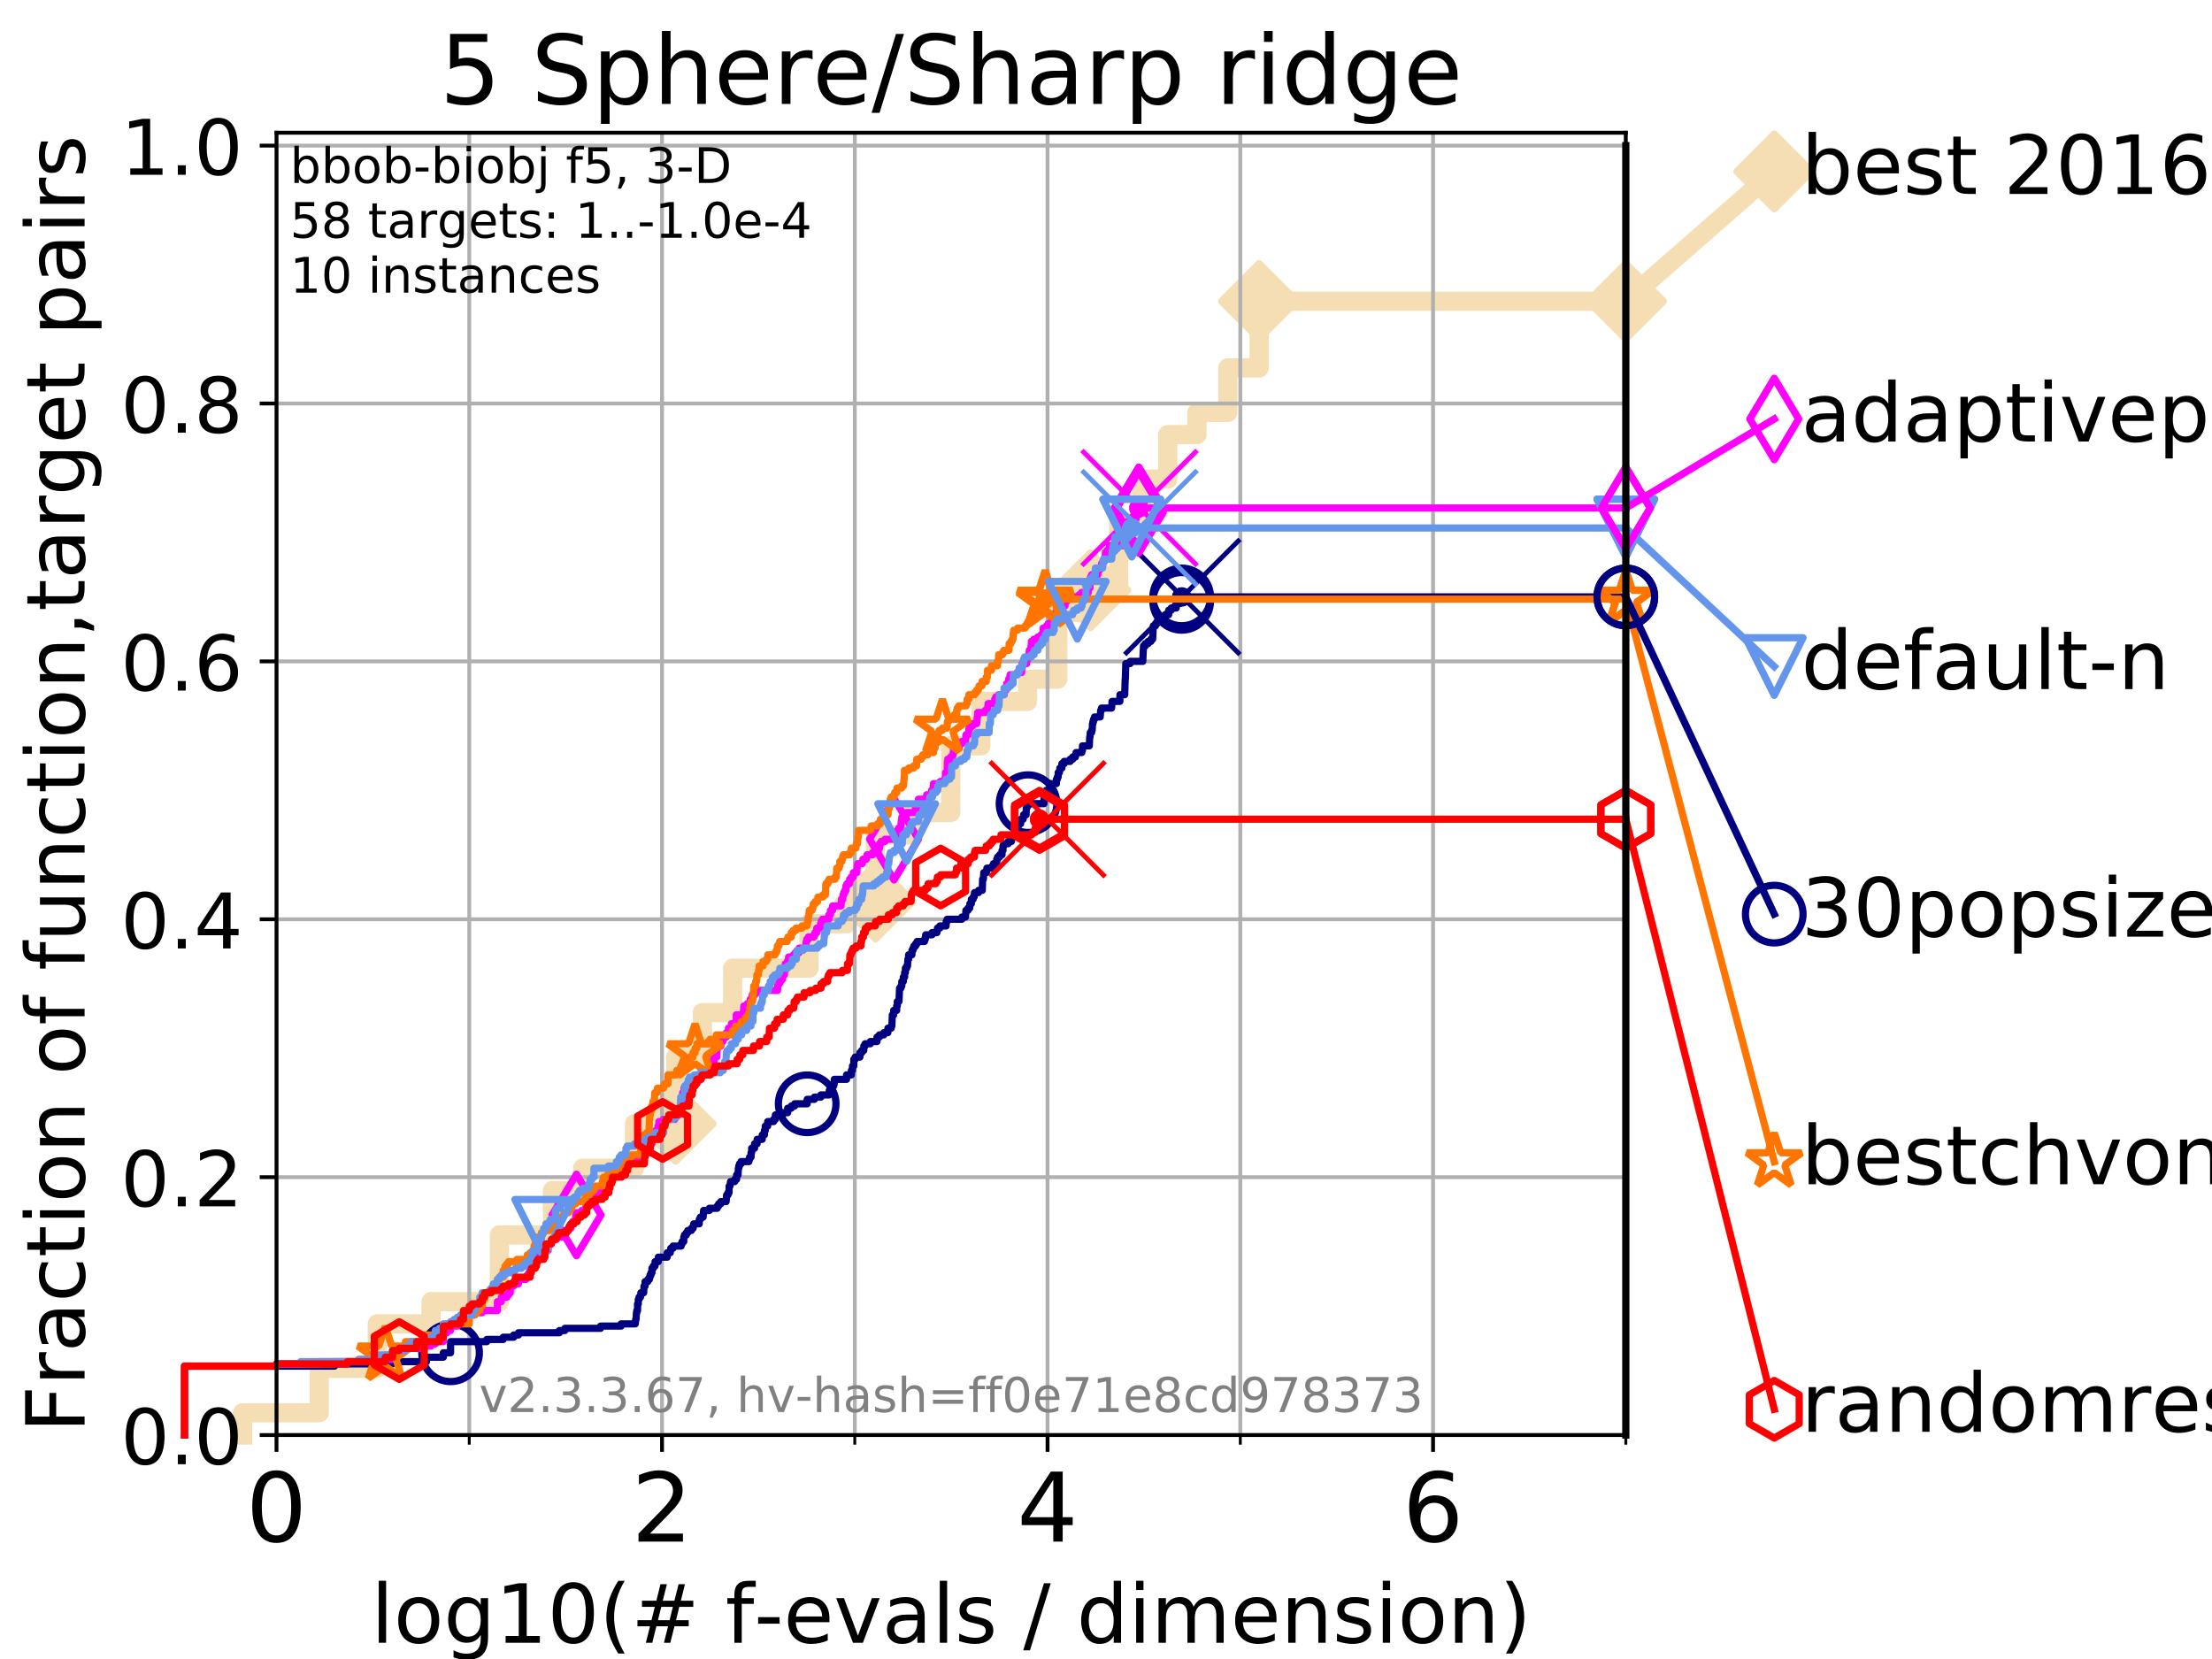 <?xml version="1.0" encoding="utf-8" standalone="no"?>
<!DOCTYPE svg PUBLIC "-//W3C//DTD SVG 1.1//EN"
  "http://www.w3.org/Graphics/SVG/1.1/DTD/svg11.dtd">
<!-- Created with matplotlib (https://matplotlib.org/) -->
<svg height="345.6pt" version="1.1" viewBox="0 0 460.8 345.6" width="460.8pt" xmlns="http://www.w3.org/2000/svg" xmlns:xlink="http://www.w3.org/1999/xlink">
 <defs>
  <style type="text/css">
*{stroke-linecap:butt;stroke-linejoin:round;}
  </style>
 </defs>
 <g id="figure_1">
  <g id="patch_1">
   <path d="M 0 345.6 
L 460.8 345.6 
L 460.8 0 
L 0 0 
z
" style="fill:#ffffff;"/>
  </g>
  <g id="axes_1">
   <g id="patch_2">
    <path d="M 57.6 298.944 
L 338.688 298.944 
L 338.688 27.648 
L 57.6 27.648 
z
" style="fill:#ffffff;"/>
   </g>
   <g id="line2d_1">
    <path d="M 50.529 298.944 
L 50.529 294.313 
L 66.508 294.313 
L 66.508 285.05 
L 78.596 285.05 
L 78.596 275.788 
L 89.79 275.788 
L 89.79 271.157 
L 104.034 271.157 
L 104.034 257.263 
L 115.077 257.263 
L 115.077 248.001 
L 121.34 248.001 
L 121.34 243.37 
L 132.182 243.37 
L 132.182 234.107 
L 140.748 234.107 
L 140.748 220.214 
L 146.324 220.214 
L 146.324 210.951 
L 152.612 210.951 
L 152.612 201.689 
L 168.526 201.689 
L 168.526 192.426 
L 176.434 192.426 
L 176.434 187.795 
L 182.38 187.795 
L 182.38 173.901 
L 190.189 173.901 
L 190.189 169.27 
L 198.047 169.27 
L 198.047 155.377 
L 204.327 155.377 
L 204.327 146.114 
L 214.058 146.114 
L 214.058 141.483 
L 220.348 141.483 
L 220.348 127.589 
L 227.159 127.589 
L 227.159 122.958 
L 233.029 122.958 
L 233.029 109.065 
L 237.79 109.065 
L 237.79 99.802 
L 243.266 99.802 
L 243.266 90.54 
L 249.36 90.54 
L 249.36 85.909 
L 255.769 85.909 
L 255.769 76.646 
L 262.298 76.646 
L 262.298 62.753 
L 338.688 62.753 
" style="fill:none;stroke:#f5deb3;stroke-linecap:square;stroke-width:4;"/>
   </g>
   <g id="line2d_2">
    <defs>
     <path d="M 0 7.778 
L 7.778 0 
L 0 -7.778 
L -7.778 0 
z
" id="m1b08355612" style="stroke:#f5deb3;stroke-linejoin:miter;stroke-width:1.5;"/>
    </defs>
    <g>
     <use style="fill:#f5deb3;stroke:#f5deb3;stroke-linejoin:miter;stroke-width:1.5;" x="140.748" xlink:href="#m1b08355612" y="234.107"/>
     <use style="fill:#f5deb3;stroke:#f5deb3;stroke-linejoin:miter;stroke-width:1.5;" x="182.38" xlink:href="#m1b08355612" y="187.795"/>
     <use style="fill:#f5deb3;stroke:#f5deb3;stroke-linejoin:miter;stroke-width:1.5;" x="227.159" xlink:href="#m1b08355612" y="122.958"/>
     <use style="fill:#f5deb3;stroke:#f5deb3;stroke-linejoin:miter;stroke-width:1.5;" x="262.298" xlink:href="#m1b08355612" y="62.753"/>
     <use style="fill:#f5deb3;stroke:#f5deb3;stroke-linejoin:miter;stroke-width:1.5;" x="262.298" xlink:href="#m1b08355612" y="62.753"/>
     <use style="fill:#f5deb3;stroke:#f5deb3;stroke-linejoin:miter;stroke-width:1.5;" x="338.688" xlink:href="#m1b08355612" y="62.753"/>
    </g>
   </g>
   <g id="line2d_3">
    <path style="fill:none;stroke:#f5deb3;stroke-linecap:square;stroke-width:4;"/>
    <g/>
   </g>
   <g id="line2d_4">
    <path d="M 338.688 62.753 
L 369.608 35.706 
" style="fill:none;stroke:#f5deb3;stroke-linecap:square;stroke-width:4;"/>
    <g>
     <use style="fill:#f5deb3;stroke:#f5deb3;stroke-linejoin:miter;stroke-width:1.5;" x="338.688" xlink:href="#m1b08355612" y="62.753"/>
     <use style="fill:#f5deb3;stroke:#f5deb3;stroke-linejoin:miter;stroke-width:1.5;" x="369.608" xlink:href="#m1b08355612" y="35.706"/>
    </g>
   </g>
   <g id="matplotlib.axis_1">
    <g id="xtick_1">
     <g id="line2d_5">
      <path clip-path="url(#p1e1330665f)" d="M 57.6 298.944 
L 57.6 27.648 
" style="fill:none;stroke:#b0b0b0;stroke-linecap:square;stroke-width:0.8;"/>
     </g>
     <g id="line2d_6">
      <defs>
       <path d="M 0 0 
L 0 3.5 
" id="m35d955ac69" style="stroke:#000000;stroke-width:0.8;"/>
      </defs>
      <g>
       <use style="stroke:#000000;stroke-width:0.8;" x="57.6" xlink:href="#m35d955ac69" y="298.944"/>
      </g>
     </g>
     <g id="text_1">
      <!-- 0 -->
      <defs>
       <path d="M 31.781 66.406 
Q 24.172 66.406 20.328 58.906 
Q 16.5 51.422 16.5 36.375 
Q 16.5 21.391 20.328 13.891 
Q 24.172 6.391 31.781 6.391 
Q 39.453 6.391 43.281 13.891 
Q 47.125 21.391 47.125 36.375 
Q 47.125 51.422 43.281 58.906 
Q 39.453 66.406 31.781 66.406 
z
M 31.781 74.219 
Q 44.047 74.219 50.516 64.516 
Q 56.984 54.828 56.984 36.375 
Q 56.984 17.969 50.516 8.266 
Q 44.047 -1.422 31.781 -1.422 
Q 19.531 -1.422 13.062 8.266 
Q 6.594 17.969 6.594 36.375 
Q 6.594 54.828 13.062 64.516 
Q 19.531 74.219 31.781 74.219 
z
" id="DejaVuSans-48"/>
      </defs>
      <g transform="translate(51.237 321.141)scale(0.2 -0.2)">
       <use xlink:href="#DejaVuSans-48"/>
      </g>
     </g>
    </g>
    <g id="xtick_2">
     <g id="line2d_7">
      <path clip-path="url(#p1e1330665f)" d="M 137.911 298.944 
L 137.911 27.648 
" style="fill:none;stroke:#b0b0b0;stroke-linecap:square;stroke-width:0.8;"/>
     </g>
     <g id="line2d_8">
      <g>
       <use style="stroke:#000000;stroke-width:0.8;" x="137.911" xlink:href="#m35d955ac69" y="298.944"/>
      </g>
     </g>
     <g id="text_2">
      <!-- 2 -->
      <defs>
       <path d="M 19.188 8.297 
L 53.609 8.297 
L 53.609 0 
L 7.328 0 
L 7.328 8.297 
Q 12.938 14.109 22.625 23.891 
Q 32.328 33.688 34.812 36.531 
Q 39.547 41.844 41.422 45.531 
Q 43.312 49.219 43.312 52.781 
Q 43.312 58.594 39.234 62.25 
Q 35.156 65.922 28.609 65.922 
Q 23.969 65.922 18.812 64.312 
Q 13.672 62.703 7.812 59.422 
L 7.812 69.391 
Q 13.766 71.781 18.938 73 
Q 24.125 74.219 28.422 74.219 
Q 39.75 74.219 46.484 68.547 
Q 53.219 62.891 53.219 53.422 
Q 53.219 48.922 51.531 44.891 
Q 49.859 40.875 45.406 35.406 
Q 44.188 33.984 37.641 27.219 
Q 31.109 20.453 19.188 8.297 
z
" id="DejaVuSans-50"/>
      </defs>
      <g transform="translate(131.548 321.141)scale(0.2 -0.2)">
       <use xlink:href="#DejaVuSans-50"/>
      </g>
     </g>
    </g>
    <g id="xtick_3">
     <g id="line2d_9">
      <path clip-path="url(#p1e1330665f)" d="M 218.222 298.944 
L 218.222 27.648 
" style="fill:none;stroke:#b0b0b0;stroke-linecap:square;stroke-width:0.8;"/>
     </g>
     <g id="line2d_10">
      <g>
       <use style="stroke:#000000;stroke-width:0.8;" x="218.222" xlink:href="#m35d955ac69" y="298.944"/>
      </g>
     </g>
     <g id="text_3">
      <!-- 4 -->
      <defs>
       <path d="M 37.797 64.312 
L 12.891 25.391 
L 37.797 25.391 
z
M 35.203 72.906 
L 47.609 72.906 
L 47.609 25.391 
L 58.016 25.391 
L 58.016 17.188 
L 47.609 17.188 
L 47.609 0 
L 37.797 0 
L 37.797 17.188 
L 4.891 17.188 
L 4.891 26.703 
z
" id="DejaVuSans-52"/>
      </defs>
      <g transform="translate(211.859 321.141)scale(0.2 -0.2)">
       <use xlink:href="#DejaVuSans-52"/>
      </g>
     </g>
    </g>
    <g id="xtick_4">
     <g id="line2d_11">
      <path clip-path="url(#p1e1330665f)" d="M 298.533 298.944 
L 298.533 27.648 
" style="fill:none;stroke:#b0b0b0;stroke-linecap:square;stroke-width:0.8;"/>
     </g>
     <g id="line2d_12">
      <g>
       <use style="stroke:#000000;stroke-width:0.8;" x="298.533" xlink:href="#m35d955ac69" y="298.944"/>
      </g>
     </g>
     <g id="text_4">
      <!-- 6 -->
      <defs>
       <path d="M 33.016 40.375 
Q 26.375 40.375 22.484 35.828 
Q 18.609 31.297 18.609 23.391 
Q 18.609 15.531 22.484 10.953 
Q 26.375 6.391 33.016 6.391 
Q 39.656 6.391 43.531 10.953 
Q 47.406 15.531 47.406 23.391 
Q 47.406 31.297 43.531 35.828 
Q 39.656 40.375 33.016 40.375 
z
M 52.594 71.297 
L 52.594 62.312 
Q 48.875 64.062 45.094 64.984 
Q 41.312 65.922 37.594 65.922 
Q 27.828 65.922 22.672 59.328 
Q 17.531 52.734 16.797 39.406 
Q 19.672 43.656 24.016 45.922 
Q 28.375 48.188 33.594 48.188 
Q 44.578 48.188 50.953 41.516 
Q 57.328 34.859 57.328 23.391 
Q 57.328 12.156 50.688 5.359 
Q 44.047 -1.422 33.016 -1.422 
Q 20.359 -1.422 13.672 8.266 
Q 6.984 17.969 6.984 36.375 
Q 6.984 53.656 15.188 63.938 
Q 23.391 74.219 37.203 74.219 
Q 40.922 74.219 44.703 73.484 
Q 48.484 72.75 52.594 71.297 
z
" id="DejaVuSans-54"/>
      </defs>
      <g transform="translate(292.17 321.141)scale(0.2 -0.2)">
       <use xlink:href="#DejaVuSans-54"/>
      </g>
     </g>
    </g>
    <g id="xtick_5">
     <g id="line2d_13">
      <path clip-path="url(#p1e1330665f)" d="M 97.755 298.944 
L 97.755 27.648 
" style="fill:none;stroke:#b0b0b0;stroke-linecap:square;stroke-width:0.8;"/>
     </g>
     <g id="line2d_14">
      <defs>
       <path d="M 0 0 
L 0 2 
" id="m3c1ad5280f" style="stroke:#000000;stroke-width:0.6;"/>
      </defs>
      <g>
       <use style="stroke:#000000;stroke-width:0.6;" x="97.755" xlink:href="#m3c1ad5280f" y="298.944"/>
      </g>
     </g>
    </g>
    <g id="xtick_6">
     <g id="line2d_15">
      <path clip-path="url(#p1e1330665f)" d="M 178.066 298.944 
L 178.066 27.648 
" style="fill:none;stroke:#b0b0b0;stroke-linecap:square;stroke-width:0.8;"/>
     </g>
     <g id="line2d_16">
      <g>
       <use style="stroke:#000000;stroke-width:0.6;" x="178.066" xlink:href="#m3c1ad5280f" y="298.944"/>
      </g>
     </g>
    </g>
    <g id="xtick_7">
     <g id="line2d_17">
      <path clip-path="url(#p1e1330665f)" d="M 258.377 298.944 
L 258.377 27.648 
" style="fill:none;stroke:#b0b0b0;stroke-linecap:square;stroke-width:0.8;"/>
     </g>
     <g id="line2d_18">
      <g>
       <use style="stroke:#000000;stroke-width:0.6;" x="258.377" xlink:href="#m3c1ad5280f" y="298.944"/>
      </g>
     </g>
    </g>
    <g id="xtick_8">
     <g id="line2d_19">
      <path clip-path="url(#p1e1330665f)" d="M 338.688 298.944 
L 338.688 27.648 
" style="fill:none;stroke:#b0b0b0;stroke-linecap:square;stroke-width:0.8;"/>
     </g>
     <g id="line2d_20">
      <g>
       <use style="stroke:#000000;stroke-width:0.6;" x="338.688" xlink:href="#m3c1ad5280f" y="298.944"/>
      </g>
     </g>
    </g>
    <g id="text_5">
     <!-- log10(# f-evals / dimension) -->
     <defs>
      <path d="M 9.422 75.984 
L 18.406 75.984 
L 18.406 0 
L 9.422 0 
z
" id="DejaVuSans-108"/>
      <path d="M 30.609 48.391 
Q 23.391 48.391 19.188 42.75 
Q 14.984 37.109 14.984 27.297 
Q 14.984 17.484 19.156 11.844 
Q 23.344 6.203 30.609 6.203 
Q 37.797 6.203 41.984 11.859 
Q 46.188 17.531 46.188 27.297 
Q 46.188 37.016 41.984 42.703 
Q 37.797 48.391 30.609 48.391 
z
M 30.609 56 
Q 42.328 56 49.016 48.375 
Q 55.719 40.766 55.719 27.297 
Q 55.719 13.875 49.016 6.219 
Q 42.328 -1.422 30.609 -1.422 
Q 18.844 -1.422 12.172 6.219 
Q 5.516 13.875 5.516 27.297 
Q 5.516 40.766 12.172 48.375 
Q 18.844 56 30.609 56 
z
" id="DejaVuSans-111"/>
      <path d="M 45.406 27.984 
Q 45.406 37.75 41.375 43.109 
Q 37.359 48.484 30.078 48.484 
Q 22.859 48.484 18.828 43.109 
Q 14.797 37.75 14.797 27.984 
Q 14.797 18.266 18.828 12.891 
Q 22.859 7.516 30.078 7.516 
Q 37.359 7.516 41.375 12.891 
Q 45.406 18.266 45.406 27.984 
z
M 54.391 6.781 
Q 54.391 -7.172 48.188 -13.984 
Q 42 -20.797 29.203 -20.797 
Q 24.469 -20.797 20.266 -20.094 
Q 16.062 -19.391 12.109 -17.922 
L 12.109 -9.188 
Q 16.062 -11.328 19.922 -12.344 
Q 23.781 -13.375 27.781 -13.375 
Q 36.625 -13.375 41.016 -8.766 
Q 45.406 -4.156 45.406 5.172 
L 45.406 9.625 
Q 42.625 4.781 38.281 2.391 
Q 33.938 0 27.875 0 
Q 17.828 0 11.672 7.656 
Q 5.516 15.328 5.516 27.984 
Q 5.516 40.672 11.672 48.328 
Q 17.828 56 27.875 56 
Q 33.938 56 38.281 53.609 
Q 42.625 51.219 45.406 46.391 
L 45.406 54.688 
L 54.391 54.688 
z
" id="DejaVuSans-103"/>
      <path d="M 12.406 8.297 
L 28.516 8.297 
L 28.516 63.922 
L 10.984 60.406 
L 10.984 69.391 
L 28.422 72.906 
L 38.281 72.906 
L 38.281 8.297 
L 54.391 8.297 
L 54.391 0 
L 12.406 0 
z
" id="DejaVuSans-49"/>
      <path d="M 31 75.875 
Q 24.469 64.656 21.281 53.656 
Q 18.109 42.672 18.109 31.391 
Q 18.109 20.125 21.312 9.062 
Q 24.516 -2 31 -13.188 
L 23.188 -13.188 
Q 15.875 -1.703 12.234 9.375 
Q 8.594 20.453 8.594 31.391 
Q 8.594 42.281 12.203 53.312 
Q 15.828 64.359 23.188 75.875 
z
" id="DejaVuSans-40"/>
      <path d="M 51.125 44 
L 36.922 44 
L 32.812 27.688 
L 47.125 27.688 
z
M 43.797 71.781 
L 38.719 51.516 
L 52.984 51.516 
L 58.109 71.781 
L 65.922 71.781 
L 60.891 51.516 
L 76.125 51.516 
L 76.125 44 
L 58.984 44 
L 54.984 27.688 
L 70.516 27.688 
L 70.516 20.219 
L 53.078 20.219 
L 48 0 
L 40.188 0 
L 45.219 20.219 
L 30.906 20.219 
L 25.875 0 
L 18.016 0 
L 23.094 20.219 
L 7.719 20.219 
L 7.719 27.688 
L 24.906 27.688 
L 29 44 
L 13.281 44 
L 13.281 51.516 
L 30.906 51.516 
L 35.891 71.781 
z
" id="DejaVuSans-35"/>
      <path id="DejaVuSans-32"/>
      <path d="M 37.109 75.984 
L 37.109 68.5 
L 28.516 68.5 
Q 23.688 68.5 21.797 66.547 
Q 19.922 64.594 19.922 59.516 
L 19.922 54.688 
L 34.719 54.688 
L 34.719 47.703 
L 19.922 47.703 
L 19.922 0 
L 10.891 0 
L 10.891 47.703 
L 2.297 47.703 
L 2.297 54.688 
L 10.891 54.688 
L 10.891 58.5 
Q 10.891 67.625 15.141 71.797 
Q 19.391 75.984 28.609 75.984 
z
" id="DejaVuSans-102"/>
      <path d="M 4.891 31.391 
L 31.203 31.391 
L 31.203 23.391 
L 4.891 23.391 
z
" id="DejaVuSans-45"/>
      <path d="M 56.203 29.594 
L 56.203 25.203 
L 14.891 25.203 
Q 15.484 15.922 20.484 11.062 
Q 25.484 6.203 34.422 6.203 
Q 39.594 6.203 44.453 7.469 
Q 49.312 8.734 54.109 11.281 
L 54.109 2.781 
Q 49.266 0.734 44.188 -0.344 
Q 39.109 -1.422 33.891 -1.422 
Q 20.797 -1.422 13.156 6.188 
Q 5.516 13.812 5.516 26.812 
Q 5.516 40.234 12.766 48.109 
Q 20.016 56 32.328 56 
Q 43.359 56 49.781 48.891 
Q 56.203 41.797 56.203 29.594 
z
M 47.219 32.234 
Q 47.125 39.594 43.094 43.984 
Q 39.062 48.391 32.422 48.391 
Q 24.906 48.391 20.391 44.141 
Q 15.875 39.891 15.188 32.172 
z
" id="DejaVuSans-101"/>
      <path d="M 2.984 54.688 
L 12.5 54.688 
L 29.594 8.797 
L 46.688 54.688 
L 56.203 54.688 
L 35.688 0 
L 23.484 0 
z
" id="DejaVuSans-118"/>
      <path d="M 34.281 27.484 
Q 23.391 27.484 19.188 25 
Q 14.984 22.516 14.984 16.5 
Q 14.984 11.719 18.141 8.906 
Q 21.297 6.109 26.703 6.109 
Q 34.188 6.109 38.703 11.406 
Q 43.219 16.703 43.219 25.484 
L 43.219 27.484 
z
M 52.203 31.203 
L 52.203 0 
L 43.219 0 
L 43.219 8.297 
Q 40.141 3.328 35.547 0.953 
Q 30.953 -1.422 24.312 -1.422 
Q 15.922 -1.422 10.953 3.297 
Q 6 8.016 6 15.922 
Q 6 25.141 12.172 29.828 
Q 18.359 34.516 30.609 34.516 
L 43.219 34.516 
L 43.219 35.406 
Q 43.219 41.609 39.141 45 
Q 35.062 48.391 27.688 48.391 
Q 23 48.391 18.547 47.266 
Q 14.109 46.141 10.016 43.891 
L 10.016 52.203 
Q 14.938 54.109 19.578 55.047 
Q 24.219 56 28.609 56 
Q 40.484 56 46.344 49.844 
Q 52.203 43.703 52.203 31.203 
z
" id="DejaVuSans-97"/>
      <path d="M 44.281 53.078 
L 44.281 44.578 
Q 40.484 46.531 36.375 47.5 
Q 32.281 48.484 27.875 48.484 
Q 21.188 48.484 17.844 46.438 
Q 14.5 44.391 14.5 40.281 
Q 14.5 37.156 16.891 35.375 
Q 19.281 33.594 26.516 31.984 
L 29.594 31.297 
Q 39.156 29.25 43.188 25.516 
Q 47.219 21.781 47.219 15.094 
Q 47.219 7.469 41.188 3.016 
Q 35.156 -1.422 24.609 -1.422 
Q 20.219 -1.422 15.453 -0.562 
Q 10.688 0.297 5.422 2 
L 5.422 11.281 
Q 10.406 8.688 15.234 7.391 
Q 20.062 6.109 24.812 6.109 
Q 31.156 6.109 34.562 8.281 
Q 37.984 10.453 37.984 14.406 
Q 37.984 18.062 35.516 20.016 
Q 33.062 21.969 24.703 23.781 
L 21.578 24.516 
Q 13.234 26.266 9.516 29.906 
Q 5.812 33.547 5.812 39.891 
Q 5.812 47.609 11.281 51.797 
Q 16.75 56 26.812 56 
Q 31.781 56 36.172 55.266 
Q 40.578 54.547 44.281 53.078 
z
" id="DejaVuSans-115"/>
      <path d="M 25.391 72.906 
L 33.688 72.906 
L 8.297 -9.281 
L 0 -9.281 
z
" id="DejaVuSans-47"/>
      <path d="M 45.406 46.391 
L 45.406 75.984 
L 54.391 75.984 
L 54.391 0 
L 45.406 0 
L 45.406 8.203 
Q 42.578 3.328 38.25 0.953 
Q 33.938 -1.422 27.875 -1.422 
Q 17.969 -1.422 11.734 6.484 
Q 5.516 14.406 5.516 27.297 
Q 5.516 40.188 11.734 48.094 
Q 17.969 56 27.875 56 
Q 33.938 56 38.25 53.625 
Q 42.578 51.266 45.406 46.391 
z
M 14.797 27.297 
Q 14.797 17.391 18.875 11.75 
Q 22.953 6.109 30.078 6.109 
Q 37.203 6.109 41.297 11.75 
Q 45.406 17.391 45.406 27.297 
Q 45.406 37.203 41.297 42.844 
Q 37.203 48.484 30.078 48.484 
Q 22.953 48.484 18.875 42.844 
Q 14.797 37.203 14.797 27.297 
z
" id="DejaVuSans-100"/>
      <path d="M 9.422 54.688 
L 18.406 54.688 
L 18.406 0 
L 9.422 0 
z
M 9.422 75.984 
L 18.406 75.984 
L 18.406 64.594 
L 9.422 64.594 
z
" id="DejaVuSans-105"/>
      <path d="M 52 44.188 
Q 55.375 50.25 60.062 53.125 
Q 64.75 56 71.094 56 
Q 79.641 56 84.281 50.016 
Q 88.922 44.047 88.922 33.016 
L 88.922 0 
L 79.891 0 
L 79.891 32.719 
Q 79.891 40.578 77.094 44.375 
Q 74.312 48.188 68.609 48.188 
Q 61.625 48.188 57.562 43.547 
Q 53.516 38.922 53.516 30.906 
L 53.516 0 
L 44.484 0 
L 44.484 32.719 
Q 44.484 40.625 41.703 44.406 
Q 38.922 48.188 33.109 48.188 
Q 26.219 48.188 22.156 43.531 
Q 18.109 38.875 18.109 30.906 
L 18.109 0 
L 9.078 0 
L 9.078 54.688 
L 18.109 54.688 
L 18.109 46.188 
Q 21.188 51.219 25.484 53.609 
Q 29.781 56 35.688 56 
Q 41.656 56 45.828 52.969 
Q 50 49.953 52 44.188 
z
" id="DejaVuSans-109"/>
      <path d="M 54.891 33.016 
L 54.891 0 
L 45.906 0 
L 45.906 32.719 
Q 45.906 40.484 42.875 44.328 
Q 39.844 48.188 33.797 48.188 
Q 26.516 48.188 22.312 43.547 
Q 18.109 38.922 18.109 30.906 
L 18.109 0 
L 9.078 0 
L 9.078 54.688 
L 18.109 54.688 
L 18.109 46.188 
Q 21.344 51.125 25.703 53.562 
Q 30.078 56 35.797 56 
Q 45.219 56 50.047 50.172 
Q 54.891 44.344 54.891 33.016 
z
" id="DejaVuSans-110"/>
      <path d="M 8.016 75.875 
L 15.828 75.875 
Q 23.141 64.359 26.781 53.312 
Q 30.422 42.281 30.422 31.391 
Q 30.422 20.453 26.781 9.375 
Q 23.141 -1.703 15.828 -13.188 
L 8.016 -13.188 
Q 14.5 -2 17.703 9.062 
Q 20.906 20.125 20.906 31.391 
Q 20.906 42.672 17.703 53.656 
Q 14.5 64.656 8.016 75.875 
z
" id="DejaVuSans-41"/>
     </defs>
     <g transform="translate(77.303 342.218)scale(0.17 -0.17)">
      <use xlink:href="#DejaVuSans-108"/>
      <use x="27.783" xlink:href="#DejaVuSans-111"/>
      <use x="88.965" xlink:href="#DejaVuSans-103"/>
      <use x="152.441" xlink:href="#DejaVuSans-49"/>
      <use x="216.064" xlink:href="#DejaVuSans-48"/>
      <use x="279.688" xlink:href="#DejaVuSans-40"/>
      <use x="318.701" xlink:href="#DejaVuSans-35"/>
      <use x="402.49" xlink:href="#DejaVuSans-32"/>
      <use x="434.277" xlink:href="#DejaVuSans-102"/>
      <use x="469.404" xlink:href="#DejaVuSans-45"/>
      <use x="505.488" xlink:href="#DejaVuSans-101"/>
      <use x="567.012" xlink:href="#DejaVuSans-118"/>
      <use x="626.191" xlink:href="#DejaVuSans-97"/>
      <use x="687.471" xlink:href="#DejaVuSans-108"/>
      <use x="715.254" xlink:href="#DejaVuSans-115"/>
      <use x="767.354" xlink:href="#DejaVuSans-32"/>
      <use x="799.141" xlink:href="#DejaVuSans-47"/>
      <use x="832.832" xlink:href="#DejaVuSans-32"/>
      <use x="864.619" xlink:href="#DejaVuSans-100"/>
      <use x="928.096" xlink:href="#DejaVuSans-105"/>
      <use x="955.879" xlink:href="#DejaVuSans-109"/>
      <use x="1053.291" xlink:href="#DejaVuSans-101"/>
      <use x="1114.814" xlink:href="#DejaVuSans-110"/>
      <use x="1178.193" xlink:href="#DejaVuSans-115"/>
      <use x="1230.293" xlink:href="#DejaVuSans-105"/>
      <use x="1258.076" xlink:href="#DejaVuSans-111"/>
      <use x="1319.258" xlink:href="#DejaVuSans-110"/>
      <use x="1382.637" xlink:href="#DejaVuSans-41"/>
     </g>
    </g>
   </g>
   <g id="matplotlib.axis_2">
    <g id="ytick_1">
     <g id="line2d_21">
      <path clip-path="url(#p1e1330665f)" d="M 57.6 298.944 
L 338.688 298.944 
" style="fill:none;stroke:#b0b0b0;stroke-linecap:square;stroke-width:0.8;"/>
     </g>
     <g id="line2d_22">
      <defs>
       <path d="M 0 0 
L -3.5 0 
" id="mc8237ac43c" style="stroke:#000000;stroke-width:0.8;"/>
      </defs>
      <g>
       <use style="stroke:#000000;stroke-width:0.8;" x="57.6" xlink:href="#mc8237ac43c" y="298.944"/>
      </g>
     </g>
     <g id="text_6">
      <!-- 0.0 -->
      <defs>
       <path d="M 10.688 12.406 
L 21 12.406 
L 21 0 
L 10.688 0 
z
" id="DejaVuSans-46"/>
      </defs>
      <g transform="translate(25.155 305.023)scale(0.16 -0.16)">
       <use xlink:href="#DejaVuSans-48"/>
       <use x="63.623" xlink:href="#DejaVuSans-46"/>
       <use x="95.41" xlink:href="#DejaVuSans-48"/>
      </g>
     </g>
    </g>
    <g id="ytick_2">
     <g id="line2d_23">
      <path clip-path="url(#p1e1330665f)" d="M 57.6 245.222 
L 338.688 245.222 
" style="fill:none;stroke:#b0b0b0;stroke-linecap:square;stroke-width:0.8;"/>
     </g>
     <g id="line2d_24">
      <g>
       <use style="stroke:#000000;stroke-width:0.8;" x="57.6" xlink:href="#mc8237ac43c" y="245.222"/>
      </g>
     </g>
     <g id="text_7">
      <!-- 0.2 -->
      <g transform="translate(25.155 251.301)scale(0.16 -0.16)">
       <use xlink:href="#DejaVuSans-48"/>
       <use x="63.623" xlink:href="#DejaVuSans-46"/>
       <use x="95.41" xlink:href="#DejaVuSans-50"/>
      </g>
     </g>
    </g>
    <g id="ytick_3">
     <g id="line2d_25">
      <path clip-path="url(#p1e1330665f)" d="M 57.6 191.5 
L 338.688 191.5 
" style="fill:none;stroke:#b0b0b0;stroke-linecap:square;stroke-width:0.8;"/>
     </g>
     <g id="line2d_26">
      <g>
       <use style="stroke:#000000;stroke-width:0.8;" x="57.6" xlink:href="#mc8237ac43c" y="191.5"/>
      </g>
     </g>
     <g id="text_8">
      <!-- 0.4 -->
      <g transform="translate(25.155 197.579)scale(0.16 -0.16)">
       <use xlink:href="#DejaVuSans-48"/>
       <use x="63.623" xlink:href="#DejaVuSans-46"/>
       <use x="95.41" xlink:href="#DejaVuSans-52"/>
      </g>
     </g>
    </g>
    <g id="ytick_4">
     <g id="line2d_27">
      <path clip-path="url(#p1e1330665f)" d="M 57.6 137.778 
L 338.688 137.778 
" style="fill:none;stroke:#b0b0b0;stroke-linecap:square;stroke-width:0.8;"/>
     </g>
     <g id="line2d_28">
      <g>
       <use style="stroke:#000000;stroke-width:0.8;" x="57.6" xlink:href="#mc8237ac43c" y="137.778"/>
      </g>
     </g>
     <g id="text_9">
      <!-- 0.6 -->
      <g transform="translate(25.155 143.857)scale(0.16 -0.16)">
       <use xlink:href="#DejaVuSans-48"/>
       <use x="63.623" xlink:href="#DejaVuSans-46"/>
       <use x="95.41" xlink:href="#DejaVuSans-54"/>
      </g>
     </g>
    </g>
    <g id="ytick_5">
     <g id="line2d_29">
      <path clip-path="url(#p1e1330665f)" d="M 57.6 84.056 
L 338.688 84.056 
" style="fill:none;stroke:#b0b0b0;stroke-linecap:square;stroke-width:0.8;"/>
     </g>
     <g id="line2d_30">
      <g>
       <use style="stroke:#000000;stroke-width:0.8;" x="57.6" xlink:href="#mc8237ac43c" y="84.056"/>
      </g>
     </g>
     <g id="text_10">
      <!-- 0.8 -->
      <defs>
       <path d="M 31.781 34.625 
Q 24.75 34.625 20.719 30.859 
Q 16.703 27.094 16.703 20.516 
Q 16.703 13.922 20.719 10.156 
Q 24.75 6.391 31.781 6.391 
Q 38.812 6.391 42.859 10.172 
Q 46.922 13.969 46.922 20.516 
Q 46.922 27.094 42.891 30.859 
Q 38.875 34.625 31.781 34.625 
z
M 21.922 38.812 
Q 15.578 40.375 12.031 44.719 
Q 8.5 49.078 8.5 55.328 
Q 8.5 64.062 14.719 69.141 
Q 20.953 74.219 31.781 74.219 
Q 42.672 74.219 48.875 69.141 
Q 55.078 64.062 55.078 55.328 
Q 55.078 49.078 51.531 44.719 
Q 48 40.375 41.703 38.812 
Q 48.828 37.156 52.797 32.312 
Q 56.781 27.484 56.781 20.516 
Q 56.781 9.906 50.312 4.234 
Q 43.844 -1.422 31.781 -1.422 
Q 19.734 -1.422 13.25 4.234 
Q 6.781 9.906 6.781 20.516 
Q 6.781 27.484 10.781 32.312 
Q 14.797 37.156 21.922 38.812 
z
M 18.312 54.391 
Q 18.312 48.734 21.844 45.562 
Q 25.391 42.391 31.781 42.391 
Q 38.141 42.391 41.719 45.562 
Q 45.312 48.734 45.312 54.391 
Q 45.312 60.062 41.719 63.234 
Q 38.141 66.406 31.781 66.406 
Q 25.391 66.406 21.844 63.234 
Q 18.312 60.062 18.312 54.391 
z
" id="DejaVuSans-56"/>
      </defs>
      <g transform="translate(25.155 90.135)scale(0.16 -0.16)">
       <use xlink:href="#DejaVuSans-48"/>
       <use x="63.623" xlink:href="#DejaVuSans-46"/>
       <use x="95.41" xlink:href="#DejaVuSans-56"/>
      </g>
     </g>
    </g>
    <g id="ytick_6">
     <g id="line2d_31">
      <path clip-path="url(#p1e1330665f)" d="M 57.6 30.334 
L 338.688 30.334 
" style="fill:none;stroke:#b0b0b0;stroke-linecap:square;stroke-width:0.8;"/>
     </g>
     <g id="line2d_32">
      <g>
       <use style="stroke:#000000;stroke-width:0.8;" x="57.6" xlink:href="#mc8237ac43c" y="30.334"/>
      </g>
     </g>
     <g id="text_11">
      <!-- 1.0 -->
      <g transform="translate(25.155 36.413)scale(0.16 -0.16)">
       <use xlink:href="#DejaVuSans-49"/>
       <use x="63.623" xlink:href="#DejaVuSans-46"/>
       <use x="95.41" xlink:href="#DejaVuSans-48"/>
      </g>
     </g>
    </g>
    <g id="text_12">
     <!-- Fraction of function,target pairs -->
     <defs>
      <path d="M 9.812 72.906 
L 51.703 72.906 
L 51.703 64.594 
L 19.672 64.594 
L 19.672 43.109 
L 48.578 43.109 
L 48.578 34.812 
L 19.672 34.812 
L 19.672 0 
L 9.812 0 
z
" id="DejaVuSans-70"/>
      <path d="M 41.109 46.297 
Q 39.594 47.172 37.812 47.578 
Q 36.031 48 33.891 48 
Q 26.266 48 22.188 43.047 
Q 18.109 38.094 18.109 28.812 
L 18.109 0 
L 9.078 0 
L 9.078 54.688 
L 18.109 54.688 
L 18.109 46.188 
Q 20.953 51.172 25.484 53.578 
Q 30.031 56 36.531 56 
Q 37.453 56 38.578 55.875 
Q 39.703 55.766 41.062 55.516 
z
" id="DejaVuSans-114"/>
      <path d="M 48.781 52.594 
L 48.781 44.188 
Q 44.969 46.297 41.141 47.344 
Q 37.312 48.391 33.406 48.391 
Q 24.656 48.391 19.812 42.844 
Q 14.984 37.312 14.984 27.297 
Q 14.984 17.281 19.812 11.734 
Q 24.656 6.203 33.406 6.203 
Q 37.312 6.203 41.141 7.25 
Q 44.969 8.297 48.781 10.406 
L 48.781 2.094 
Q 45.016 0.344 40.984 -0.531 
Q 36.969 -1.422 32.422 -1.422 
Q 20.062 -1.422 12.781 6.344 
Q 5.516 14.109 5.516 27.297 
Q 5.516 40.672 12.859 48.328 
Q 20.219 56 33.016 56 
Q 37.156 56 41.109 55.141 
Q 45.062 54.297 48.781 52.594 
z
" id="DejaVuSans-99"/>
      <path d="M 18.312 70.219 
L 18.312 54.688 
L 36.812 54.688 
L 36.812 47.703 
L 18.312 47.703 
L 18.312 18.016 
Q 18.312 11.328 20.141 9.422 
Q 21.969 7.516 27.594 7.516 
L 36.812 7.516 
L 36.812 0 
L 27.594 0 
Q 17.188 0 13.234 3.875 
Q 9.281 7.766 9.281 18.016 
L 9.281 47.703 
L 2.688 47.703 
L 2.688 54.688 
L 9.281 54.688 
L 9.281 70.219 
z
" id="DejaVuSans-116"/>
      <path d="M 8.5 21.578 
L 8.5 54.688 
L 17.484 54.688 
L 17.484 21.922 
Q 17.484 14.156 20.5 10.266 
Q 23.531 6.391 29.594 6.391 
Q 36.859 6.391 41.078 11.031 
Q 45.312 15.672 45.312 23.688 
L 45.312 54.688 
L 54.297 54.688 
L 54.297 0 
L 45.312 0 
L 45.312 8.406 
Q 42.047 3.422 37.719 1 
Q 33.406 -1.422 27.688 -1.422 
Q 18.266 -1.422 13.375 4.438 
Q 8.5 10.297 8.5 21.578 
z
M 31.109 56 
z
" id="DejaVuSans-117"/>
      <path d="M 11.719 12.406 
L 22.016 12.406 
L 22.016 4 
L 14.016 -11.625 
L 7.719 -11.625 
L 11.719 4 
z
" id="DejaVuSans-44"/>
      <path d="M 18.109 8.203 
L 18.109 -20.797 
L 9.078 -20.797 
L 9.078 54.688 
L 18.109 54.688 
L 18.109 46.391 
Q 20.953 51.266 25.266 53.625 
Q 29.594 56 35.594 56 
Q 45.562 56 51.781 48.094 
Q 58.016 40.188 58.016 27.297 
Q 58.016 14.406 51.781 6.484 
Q 45.562 -1.422 35.594 -1.422 
Q 29.594 -1.422 25.266 0.953 
Q 20.953 3.328 18.109 8.203 
z
M 48.688 27.297 
Q 48.688 37.203 44.609 42.844 
Q 40.531 48.484 33.406 48.484 
Q 26.266 48.484 22.188 42.844 
Q 18.109 37.203 18.109 27.297 
Q 18.109 17.391 22.188 11.75 
Q 26.266 6.109 33.406 6.109 
Q 40.531 6.109 44.609 11.75 
Q 48.688 17.391 48.688 27.297 
z
" id="DejaVuSans-112"/>
     </defs>
     <g transform="translate(17.62 298.435)rotate(-90)scale(0.17 -0.17)">
      <use xlink:href="#DejaVuSans-70"/>
      <use x="57.41" xlink:href="#DejaVuSans-114"/>
      <use x="98.523" xlink:href="#DejaVuSans-97"/>
      <use x="159.803" xlink:href="#DejaVuSans-99"/>
      <use x="214.783" xlink:href="#DejaVuSans-116"/>
      <use x="253.992" xlink:href="#DejaVuSans-105"/>
      <use x="281.775" xlink:href="#DejaVuSans-111"/>
      <use x="342.957" xlink:href="#DejaVuSans-110"/>
      <use x="406.336" xlink:href="#DejaVuSans-32"/>
      <use x="438.123" xlink:href="#DejaVuSans-111"/>
      <use x="499.305" xlink:href="#DejaVuSans-102"/>
      <use x="534.51" xlink:href="#DejaVuSans-32"/>
      <use x="566.297" xlink:href="#DejaVuSans-102"/>
      <use x="601.502" xlink:href="#DejaVuSans-117"/>
      <use x="664.881" xlink:href="#DejaVuSans-110"/>
      <use x="728.26" xlink:href="#DejaVuSans-99"/>
      <use x="783.24" xlink:href="#DejaVuSans-116"/>
      <use x="822.449" xlink:href="#DejaVuSans-105"/>
      <use x="850.232" xlink:href="#DejaVuSans-111"/>
      <use x="911.414" xlink:href="#DejaVuSans-110"/>
      <use x="974.793" xlink:href="#DejaVuSans-44"/>
      <use x="1006.58" xlink:href="#DejaVuSans-116"/>
      <use x="1045.789" xlink:href="#DejaVuSans-97"/>
      <use x="1107.068" xlink:href="#DejaVuSans-114"/>
      <use x="1148.166" xlink:href="#DejaVuSans-103"/>
      <use x="1211.643" xlink:href="#DejaVuSans-101"/>
      <use x="1273.166" xlink:href="#DejaVuSans-116"/>
      <use x="1312.375" xlink:href="#DejaVuSans-32"/>
      <use x="1344.162" xlink:href="#DejaVuSans-112"/>
      <use x="1407.639" xlink:href="#DejaVuSans-97"/>
      <use x="1468.918" xlink:href="#DejaVuSans-105"/>
      <use x="1496.701" xlink:href="#DejaVuSans-114"/>
      <use x="1537.814" xlink:href="#DejaVuSans-115"/>
     </g>
    </g>
   </g>
   <g id="line2d_33">
    <defs>
     <path d="M 0 1.5 
C 0.398 1.5 0.779 1.342 1.061 1.061 
C 1.342 0.779 1.5 0.398 1.5 0 
C 1.5 -0.398 1.342 -0.779 1.061 -1.061 
C 0.779 -1.342 0.398 -1.5 0 -1.5 
C -0.398 -1.5 -0.779 -1.342 -1.061 -1.061 
C -1.342 -0.779 -1.5 -0.398 -1.5 0 
C -1.5 0.398 -1.342 0.779 -1.061 1.061 
C -0.779 1.342 -0.398 1.5 0 1.5 
z
" id="mf157a3c061" style="stroke:#f5deb3;"/>
    </defs>
    <g>
     <use style="fill:#f5deb3;stroke:#f5deb3;" x="262.298" xlink:href="#mf157a3c061" y="62.753"/>
     <use style="fill:#f5deb3;stroke:#f5deb3;" x="262.298" xlink:href="#mf157a3c061" y="62.753"/>
    </g>
   </g>
   <g id="line2d_34">
    <defs>
     <path d="M 0 1.5 
C 0.398 1.5 0.779 1.342 1.061 1.061 
C 1.342 0.779 1.5 0.398 1.5 0 
C 1.5 -0.398 1.342 -0.779 1.061 -1.061 
C 0.779 -1.342 0.398 -1.5 0 -1.5 
C -0.398 -1.5 -0.779 -1.342 -1.061 -1.061 
C -1.342 -0.779 -1.5 -0.398 -1.5 0 
C -1.5 0.398 -1.342 0.779 -1.061 1.061 
C -0.779 1.342 -0.398 1.5 0 1.5 
z
" id="mc269cbc4ab" style="stroke:#000080;"/>
    </defs>
    <g>
     <use style="fill:#000080;stroke:#000080;" x="246.167" xlink:href="#mc269cbc4ab" y="124.348"/>
     <use style="fill:#000080;stroke:#000080;" x="246.167" xlink:href="#mc269cbc4ab" y="124.348"/>
    </g>
   </g>
   <g id="line2d_35">
    <path d="M 38.441 298.944 
L 38.441 284.587 
L 69.688 284.587 
L 69.688 284.124 
L 81.776 284.124 
L 81.776 283.661 
L 88.847 283.661 
L 88.847 282.735 
L 92.347 282.735 
L 92.347 281.809 
L 93.864 281.809 
L 93.864 279.493 
L 101.413 279.493 
L 101.413 279.03 
L 104.826 279.03 
L 104.826 278.567 
L 107.009 278.567 
L 107.009 278.104 
L 108.006 278.104 
L 108.006 277.64 
L 116.523 277.64 
L 116.523 277.177 
L 117.673 277.177 
L 117.673 276.714 
L 125.111 276.714 
L 125.111 276.251 
L 129.386 276.251 
L 129.386 275.788 
L 132.343 275.788 
L 132.423 274.862 
L 132.502 274.862 
L 132.581 273.472 
L 132.66 273.472 
L 132.66 273.009 
L 132.816 273.009 
L 132.816 271.62 
L 132.971 271.62 
L 132.971 270.694 
L 133.125 270.694 
L 133.125 270.231 
L 133.428 270.231 
L 133.503 269.304 
L 134.092 269.304 
L 134.164 267.915 
L 134.379 267.915 
L 134.379 266.989 
L 134.939 266.989 
L 134.939 266.526 
L 135.281 266.526 
L 135.281 266.062 
L 135.415 266.062 
L 135.415 265.599 
L 135.615 265.599 
L 135.615 265.136 
L 135.813 265.136 
L 135.813 264.21 
L 136.073 264.21 
L 136.073 263.747 
L 136.457 263.747 
L 136.457 262.821 
L 137.138 262.821 
L 137.138 261.894 
L 138.982 261.894 
L 138.982 260.968 
L 139.626 260.968 
L 139.731 260.042 
L 140.196 260.042 
L 140.196 259.579 
L 141.895 259.579 
L 141.895 259.116 
L 142.079 259.116 
L 142.079 258.653 
L 142.442 258.653 
L 142.442 257.726 
L 142.576 257.726 
L 142.576 257.263 
L 142.971 257.263 
L 142.971 256.8 
L 143.273 256.8 
L 143.273 256.337 
L 144.026 256.337 
L 144.026 255.874 
L 144.391 255.874 
L 144.391 255.411 
L 144.511 255.411 
L 144.511 254.948 
L 145.666 254.948 
L 145.666 254.021 
L 145.888 254.021 
L 145.888 253.558 
L 146.467 253.558 
L 146.573 252.169 
L 147.77 252.169 
L 147.77 251.706 
L 149.408 251.706 
L 149.408 251.243 
L 149.706 251.243 
L 149.706 250.779 
L 150.144 250.779 
L 150.144 250.316 
L 151.26 250.316 
L 151.368 248.927 
L 151.661 248.927 
L 151.661 248.464 
L 151.871 248.464 
L 151.897 247.075 
L 152.079 247.075 
L 152.182 246.148 
L 153.057 246.148 
L 153.057 245.685 
L 153.443 245.685 
L 153.443 244.759 
L 153.75 244.759 
L 153.82 243.37 
L 153.89 243.37 
L 153.89 242.906 
L 154.052 242.906 
L 154.052 242.443 
L 154.372 242.443 
L 154.372 241.98 
L 156.011 241.98 
L 156.011 241.517 
L 156.155 241.517 
L 156.155 241.054 
L 156.459 241.054 
L 156.459 240.128 
L 156.579 240.128 
L 156.579 239.201 
L 157.186 239.201 
L 157.186 238.275 
L 157.717 238.275 
L 157.717 237.349 
L 158.785 237.349 
L 158.785 236.423 
L 159.236 236.423 
L 159.236 235.496 
L 159.423 235.496 
L 159.423 234.57 
L 159.923 234.57 
L 159.923 233.644 
L 161.162 233.644 
L 161.162 233.181 
L 161.526 233.181 
L 161.526 232.255 
L 163.062 232.255 
L 163.062 231.792 
L 164.089 231.792 
L 164.089 230.865 
L 164.837 230.865 
L 164.837 230.402 
L 165.531 230.402 
L 165.531 229.939 
L 168.151 229.939 
L 168.151 229.013 
L 169.655 229.013 
L 169.655 228.55 
L 170.995 228.55 
L 170.995 228.087 
L 172.752 228.087 
L 172.752 227.16 
L 173.211 227.16 
L 173.211 226.234 
L 173.674 226.234 
L 173.674 225.771 
L 173.8 225.771 
L 173.8 224.845 
L 176.351 224.845 
L 176.351 223.918 
L 177.36 223.918 
L 177.36 222.992 
L 177.583 222.992 
L 177.583 222.066 
L 177.856 222.066 
L 177.862 220.677 
L 178.147 220.677 
L 178.147 220.214 
L 179.132 220.214 
L 179.132 219.287 
L 179.516 219.287 
L 179.516 218.824 
L 179.949 218.824 
L 179.949 217.898 
L 180.213 217.898 
L 180.213 217.435 
L 181.309 217.435 
L 181.309 216.972 
L 182.691 216.972 
L 182.691 216.045 
L 183.196 216.045 
L 183.196 215.582 
L 184.12 215.582 
L 184.12 215.119 
L 184.966 215.119 
L 184.966 214.193 
L 185.653 214.193 
L 185.653 213.73 
L 185.791 213.73 
L 185.888 211.414 
L 186.168 211.414 
L 186.168 210.488 
L 186.796 210.488 
L 186.796 209.562 
L 186.922 209.562 
L 186.922 208.635 
L 187.276 208.635 
L 187.375 206.32 
L 187.388 206.32 
L 187.388 205.857 
L 187.679 205.857 
L 187.679 205.394 
L 187.862 205.394 
L 187.862 204.467 
L 188.181 204.467 
L 188.181 203.541 
L 188.449 203.541 
L 188.449 202.615 
L 188.608 202.615 
L 188.608 201.689 
L 188.879 201.689 
L 188.879 201.226 
L 189.054 201.226 
L 189.128 199.836 
L 189.275 199.836 
L 189.275 198.91 
L 189.97 198.91 
L 189.97 197.984 
L 190.186 197.984 
L 190.186 197.521 
L 190.377 197.521 
L 190.377 197.057 
L 190.751 197.057 
L 190.751 196.594 
L 191.047 196.594 
L 191.047 196.131 
L 192.579 196.131 
L 192.579 195.668 
L 192.76 195.668 
L 192.835 194.742 
L 194.148 194.742 
L 194.148 194.279 
L 195.178 194.279 
L 195.286 193.353 
L 195.782 193.353 
L 195.782 192.889 
L 197.093 192.889 
L 197.093 191.963 
L 197.303 191.963 
L 197.303 191.5 
L 200.373 191.5 
L 200.373 191.037 
L 201.135 191.037 
L 201.219 189.648 
L 201.648 189.648 
L 201.648 189.184 
L 202.007 189.184 
L 202.039 188.258 
L 202.354 188.258 
L 202.354 187.332 
L 202.721 187.332 
L 202.721 186.869 
L 202.926 186.869 
L 203.014 185.943 
L 203.854 185.943 
L 203.854 185.479 
L 204.628 185.479 
L 204.695 183.164 
L 204.848 183.164 
L 204.941 181.775 
L 205.498 181.775 
L 205.592 180.848 
L 206.722 180.848 
L 206.722 180.385 
L 206.956 180.385 
L 206.956 179.922 
L 207.637 179.922 
L 207.637 178.996 
L 207.809 178.996 
L 207.809 178.533 
L 208.235 178.533 
L 208.235 178.07 
L 208.74 178.07 
L 208.74 177.143 
L 208.94 177.143 
L 208.94 176.217 
L 209.106 176.217 
L 209.106 175.754 
L 210.027 175.754 
L 210.027 175.291 
L 210.705 175.291 
L 210.705 174.365 
L 211.686 174.365 
L 211.756 172.975 
L 211.809 172.975 
L 211.809 172.512 
L 211.922 172.512 
L 211.922 172.049 
L 212.172 172.049 
L 212.172 171.586 
L 212.618 171.586 
L 212.618 170.66 
L 213.145 170.66 
L 213.234 169.733 
L 213.762 169.733 
L 213.789 168.344 
L 213.912 168.344 
L 213.912 167.881 
L 214.161 167.881 
L 214.161 167.418 
L 217.474 167.418 
L 217.474 166.492 
L 217.586 166.492 
L 217.615 165.565 
L 217.904 165.565 
L 217.959 164.639 
L 218.673 164.639 
L 218.722 163.25 
L 220.072 163.25 
L 220.072 162.323 
L 220.267 162.323 
L 220.267 161.86 
L 220.439 161.86 
L 220.439 160.934 
L 220.694 160.934 
L 220.79 160.008 
L 221.211 160.008 
L 221.211 159.082 
L 221.676 159.082 
L 221.676 158.618 
L 222.939 158.618 
L 222.939 158.155 
L 223.471 158.155 
L 223.471 157.692 
L 224.025 157.692 
L 224.025 157.229 
L 224.172 157.229 
L 224.172 156.766 
L 225.36 156.766 
L 225.36 156.303 
L 225.496 156.303 
L 225.496 155.377 
L 226.919 155.377 
L 227.007 153.524 
L 227.074 153.524 
L 227.119 152.598 
L 227.399 152.598 
L 227.399 152.135 
L 227.52 152.135 
L 227.586 150.745 
L 227.678 150.745 
L 227.678 150.282 
L 227.811 150.282 
L 227.811 149.819 
L 228.006 149.819 
L 228.006 149.356 
L 229.189 149.356 
L 229.29 147.967 
L 229.461 147.967 
L 229.461 147.504 
L 231.57 147.504 
L 231.665 146.114 
L 233.287 146.114 
L 233.307 144.725 
L 234.296 144.725 
L 234.397 141.483 
L 234.428 141.483 
L 234.526 138.241 
L 235.42 138.241 
L 235.42 137.778 
L 238.062 137.778 
L 238.164 135.462 
L 238.178 135.462 
L 238.216 134.536 
L 238.594 134.536 
L 238.594 134.073 
L 239.182 134.073 
L 239.182 133.61 
L 239.757 133.61 
L 239.757 133.147 
L 240.124 133.147 
L 240.228 130.831 
L 240.264 130.831 
L 240.264 130.368 
L 240.708 130.368 
L 240.708 129.905 
L 241.042 129.905 
L 241.042 129.442 
L 242.532 129.442 
L 242.532 128.979 
L 242.719 128.979 
L 242.719 128.053 
L 243.457 128.053 
L 243.457 127.126 
L 243.971 127.126 
L 243.971 126.663 
L 245.029 126.663 
L 245.029 125.737 
L 245.725 125.737 
L 245.725 125.274 
L 246.167 125.274 
L 246.167 124.348 
L 338.688 124.348 
L 338.688 124.348 
" style="fill:none;stroke:#000080;stroke-linecap:square;stroke-width:1.5;"/>
   </g>
   <g id="line2d_36">
    <defs>
     <path d="M 0 6 
C 1.591 6 3.117 5.368 4.243 4.243 
C 5.368 3.117 6 1.591 6 0 
C 6 -1.591 5.368 -3.117 4.243 -4.243 
C 3.117 -5.368 1.591 -6 0 -6 
C -1.591 -6 -3.117 -5.368 -4.243 -4.243 
C -5.368 -3.117 -6 -1.591 -6 0 
C -6 1.591 -5.368 3.117 -4.243 4.243 
C -3.117 5.368 -1.591 6 0 6 
z
" id="mc5a3e51e0e" style="stroke:#000080;stroke-width:1.5;"/>
    </defs>
    <g>
     <use style="fill-opacity:0;stroke:#000080;stroke-width:1.5;" x="93.864" xlink:href="#mc5a3e51e0e" y="281.809"/>
     <use style="fill-opacity:0;stroke:#000080;stroke-width:1.5;" x="168.151" xlink:href="#mc5a3e51e0e" y="229.939"/>
     <use style="fill-opacity:0;stroke:#000080;stroke-width:1.5;" x="214.161" xlink:href="#mc5a3e51e0e" y="167.418"/>
     <use style="fill-opacity:0;stroke:#000080;stroke-width:1.5;" x="246.167" xlink:href="#mc5a3e51e0e" y="125.274"/>
     <use style="fill-opacity:0;stroke:#000080;stroke-width:1.5;" x="246.167" xlink:href="#mc5a3e51e0e" y="124.348"/>
     <use style="fill-opacity:0;stroke:#000080;stroke-width:1.5;" x="338.688" xlink:href="#mc5a3e51e0e" y="124.348"/>
    </g>
   </g>
   <g id="line2d_37">
    <path style="fill:none;stroke:#000080;stroke-linecap:square;stroke-width:1.5;"/>
    <g/>
   </g>
   <g id="line2d_38">
    <path clip-path="url(#p1e1330665f)" d="M 246.297 124.348 
" style="fill:none;stroke:#000080;stroke-linecap:square;stroke-width:1.5;"/>
    <defs>
     <path d="M -12 12 
L 12 -12 
M -12 -12 
L 12 12 
" id="m3a3b9044db" style="stroke:#000080;"/>
    </defs>
    <g clip-path="url(#p1e1330665f)">
     <use style="fill:#000080;stroke:#000080;" x="246.297" xlink:href="#m3a3b9044db" y="124.348"/>
    </g>
   </g>
   <g id="line2d_39">
    <defs>
     <path d="M 0 1.5 
C 0.398 1.5 0.779 1.342 1.061 1.061 
C 1.342 0.779 1.5 0.398 1.5 0 
C 1.5 -0.398 1.342 -0.779 1.061 -1.061 
C 0.779 -1.342 0.398 -1.5 0 -1.5 
C -0.398 -1.5 -0.779 -1.342 -1.061 -1.061 
C -1.342 -0.779 -1.5 -0.398 -1.5 0 
C -1.5 0.398 -1.342 0.779 -1.061 1.061 
C -0.779 1.342 -0.398 1.5 0 1.5 
z
" id="m136226ba4f" style="stroke:#ff00ff;"/>
    </defs>
    <g>
     <use style="fill:#ff00ff;stroke:#ff00ff;" x="237.231" xlink:href="#m136226ba4f" y="105.823"/>
     <use style="fill:#ff00ff;stroke:#ff00ff;" x="237.231" xlink:href="#m136226ba4f" y="105.823"/>
    </g>
   </g>
   <g id="line2d_40">
    <path d="M 38.441 298.944 
L 38.441 284.587 
L 57.6 284.587 
L 57.6 284.124 
L 66.508 284.124 
L 66.508 283.661 
L 78.596 283.661 
L 78.596 283.198 
L 81.776 283.198 
L 81.776 282.272 
L 83.172 282.272 
L 83.172 281.345 
L 84.464 281.345 
L 84.464 280.882 
L 87.85 280.882 
L 87.85 280.419 
L 89.79 280.419 
L 89.79 279.956 
L 90.684 279.956 
L 90.684 279.493 
L 92.347 279.493 
L 92.347 277.64 
L 93.122 277.64 
L 93.122 277.177 
L 93.864 277.177 
L 93.864 276.251 
L 95.26 276.251 
L 95.26 275.788 
L 95.918 275.788 
L 95.918 274.399 
L 96.552 274.399 
L 96.552 273.935 
L 98.881 273.935 
L 98.881 273.472 
L 100.444 273.472 
L 100.444 273.009 
L 103.623 273.009 
L 103.623 271.157 
L 104.435 271.157 
L 104.435 270.231 
L 105.585 270.231 
L 105.585 269.767 
L 105.952 269.767 
L 105.952 269.304 
L 106.312 269.304 
L 106.312 267.915 
L 107.009 267.915 
L 107.009 267.452 
L 108.006 267.452 
L 108.006 266.526 
L 109.55 266.526 
L 109.55 266.062 
L 109.843 266.062 
L 109.843 265.599 
L 110.132 265.599 
L 110.132 265.136 
L 110.415 265.136 
L 110.415 264.21 
L 110.969 264.21 
L 110.969 263.284 
L 111.768 263.284 
L 111.768 261.894 
L 112.026 261.894 
L 112.026 261.431 
L 113.264 261.431 
L 113.264 260.505 
L 114.194 260.505 
L 114.194 259.116 
L 114.86 259.116 
L 114.86 258.653 
L 115.077 258.653 
L 115.077 258.189 
L 115.918 258.189 
L 115.918 257.726 
L 117.107 257.726 
L 117.107 257.263 
L 117.486 257.263 
L 117.486 256.8 
L 117.673 256.8 
L 117.673 256.337 
L 118.4 256.337 
L 118.4 255.874 
L 118.925 255.874 
L 118.925 254.948 
L 119.267 254.948 
L 119.267 254.484 
L 119.932 254.484 
L 119.932 253.095 
L 120.094 253.095 
L 120.094 252.632 
L 121.189 252.632 
L 121.189 252.169 
L 121.931 252.169 
L 121.931 251.706 
L 122.076 251.706 
L 122.076 251.243 
L 122.503 251.243 
L 122.503 250.779 
L 122.643 250.779 
L 122.643 250.316 
L 123.327 250.316 
L 123.327 249.853 
L 124.114 249.853 
L 124.114 249.39 
L 124.242 249.39 
L 124.242 248.464 
L 124.495 248.464 
L 124.495 248.001 
L 126.282 248.001 
L 126.282 247.075 
L 126.618 247.075 
L 126.618 246.148 
L 127.057 246.148 
L 127.057 245.685 
L 127.272 245.685 
L 127.272 244.759 
L 127.695 244.759 
L 127.799 243.37 
L 129.386 243.37 
L 129.386 242.906 
L 130.037 242.906 
L 130.037 242.443 
L 130.576 242.443 
L 130.576 241.517 
L 132.182 241.517 
L 132.182 241.054 
L 133.353 241.054 
L 133.353 240.128 
L 134.308 240.128 
L 134.308 239.201 
L 134.801 239.201 
L 134.801 238.738 
L 135.415 238.738 
L 135.415 238.275 
L 135.813 238.275 
L 135.813 237.349 
L 136.009 237.349 
L 136.009 236.423 
L 136.457 236.423 
L 136.457 235.96 
L 136.645 235.96 
L 136.645 235.496 
L 137.077 235.496 
L 137.077 234.57 
L 137.259 234.57 
L 137.259 233.644 
L 138.199 233.644 
L 138.199 233.181 
L 140.549 233.181 
L 140.549 232.255 
L 141.474 232.255 
L 141.474 231.328 
L 141.709 231.328 
L 141.709 230.402 
L 142.079 230.402 
L 142.125 228.55 
L 142.216 228.55 
L 142.216 227.623 
L 142.486 227.623 
L 142.486 226.697 
L 143.985 226.697 
L 143.985 225.771 
L 145.059 225.771 
L 145.059 225.308 
L 145.441 225.308 
L 145.441 224.845 
L 146.035 224.845 
L 146.035 224.382 
L 146.18 224.382 
L 146.216 223.455 
L 147.57 223.455 
L 147.57 222.529 
L 147.803 222.529 
L 147.803 222.066 
L 147.934 222.066 
L 147.934 221.14 
L 148.733 221.14 
L 148.733 220.214 
L 149.317 220.214 
L 149.408 218.361 
L 149.527 218.361 
L 149.527 217.898 
L 150.172 217.898 
L 150.172 216.972 
L 150.571 216.972 
L 150.571 216.045 
L 151.314 216.045 
L 151.314 215.119 
L 151.74 215.119 
L 151.74 214.193 
L 152.36 214.193 
L 152.36 213.267 
L 153.227 213.267 
L 153.227 212.804 
L 153.371 212.804 
L 153.371 211.414 
L 154.841 211.414 
L 154.95 209.562 
L 155.658 209.562 
L 155.658 209.099 
L 156.297 209.099 
L 156.297 208.172 
L 156.698 208.172 
L 156.698 207.246 
L 157.243 207.246 
L 157.243 206.783 
L 157.828 206.783 
L 157.828 206.32 
L 161.985 206.32 
L 162.029 204.931 
L 162.389 204.931 
L 162.389 204.467 
L 162.645 204.467 
L 162.645 204.004 
L 163.007 204.004 
L 163.007 203.078 
L 163.402 203.078 
L 163.429 202.152 
L 163.59 202.152 
L 163.59 200.762 
L 164.011 200.762 
L 164.011 200.299 
L 164.27 200.299 
L 164.27 199.373 
L 165.242 199.373 
L 165.242 198.91 
L 165.662 198.91 
L 165.662 198.447 
L 166.471 198.447 
L 166.471 197.521 
L 167.861 197.521 
L 167.944 196.131 
L 168.068 196.131 
L 168.068 195.668 
L 168.375 195.668 
L 168.375 195.205 
L 169.56 195.205 
L 169.56 194.742 
L 169.758 194.742 
L 169.758 194.279 
L 170.147 194.279 
L 170.147 193.353 
L 170.943 193.353 
L 170.943 192.426 
L 171.074 192.426 
L 171.074 191.963 
L 171.306 191.963 
L 171.306 191.5 
L 172.665 191.5 
L 172.665 190.574 
L 172.972 190.574 
L 173.003 189.648 
L 173.44 189.648 
L 173.44 188.721 
L 175.198 188.721 
L 175.294 187.332 
L 175.564 187.332 
L 175.618 186.406 
L 175.771 186.406 
L 175.771 185.943 
L 175.995 185.943 
L 175.995 185.479 
L 176.209 185.479 
L 176.209 184.553 
L 176.441 184.553 
L 176.441 184.09 
L 176.987 184.09 
L 176.987 183.164 
L 177.33 183.164 
L 177.33 182.701 
L 177.75 182.701 
L 177.773 181.775 
L 178.508 181.775 
L 178.582 180.385 
L 178.672 180.385 
L 178.672 179.922 
L 179.622 179.922 
L 179.622 179.459 
L 179.755 179.459 
L 179.755 178.996 
L 180.473 178.996 
L 180.473 178.533 
L 180.614 178.533 
L 180.614 178.07 
L 181.775 178.07 
L 181.775 177.606 
L 182.453 177.606 
L 182.453 177.143 
L 182.996 177.143 
L 182.996 176.68 
L 183.222 176.68 
L 183.222 175.754 
L 183.539 175.754 
L 183.539 175.291 
L 184.365 175.291 
L 184.365 174.828 
L 186.245 174.828 
L 186.245 174.365 
L 186.863 174.365 
L 186.912 172.975 
L 187.207 172.975 
L 187.207 172.512 
L 187.649 172.512 
L 187.746 171.123 
L 187.799 171.123 
L 187.879 170.196 
L 188.226 170.196 
L 188.226 169.733 
L 188.807 169.733 
L 188.807 169.27 
L 190.69 169.27 
L 190.69 168.344 
L 191.135 168.344 
L 191.135 167.418 
L 191.318 167.418 
L 191.318 166.492 
L 192.942 166.492 
L 193.043 165.565 
L 194.057 165.565 
L 194.057 164.639 
L 194.373 164.639 
L 194.455 163.25 
L 195.87 163.25 
L 195.87 162.787 
L 196.806 162.787 
L 196.912 161.86 
L 196.972 161.86 
L 196.972 160.934 
L 197.295 160.934 
L 197.368 158.618 
L 197.428 158.618 
L 197.428 158.155 
L 198.026 158.155 
L 198.026 157.692 
L 198.427 157.692 
L 198.427 157.229 
L 198.549 157.229 
L 198.66 155.84 
L 199.775 155.84 
L 199.835 154.914 
L 200.385 154.914 
L 200.385 154.45 
L 201.163 154.45 
L 201.22 153.061 
L 201.754 153.061 
L 201.856 151.672 
L 202.18 151.672 
L 202.18 151.209 
L 202.656 151.209 
L 202.656 150.745 
L 203.466 150.745 
L 203.571 149.356 
L 203.622 149.356 
L 203.666 148.43 
L 205.259 148.43 
L 205.259 147.967 
L 205.72 147.967 
L 205.78 147.04 
L 205.838 147.04 
L 205.838 146.577 
L 207.211 146.577 
L 207.219 145.651 
L 207.433 145.651 
L 207.433 145.188 
L 208.032 145.188 
L 208.032 144.725 
L 209.183 144.725 
L 209.217 143.799 
L 209.549 143.799 
L 209.549 143.336 
L 209.719 143.336 
L 209.719 142.409 
L 210.112 142.409 
L 210.112 141.483 
L 210.412 141.483 
L 210.412 140.557 
L 211.894 140.557 
L 211.894 140.094 
L 212.824 140.094 
L 212.824 139.167 
L 212.938 139.167 
L 212.938 138.241 
L 213.878 138.241 
L 213.878 137.315 
L 214.151 137.315 
L 214.241 136.389 
L 214.37 136.389 
L 214.42 135.462 
L 214.707 135.462 
L 214.789 134.536 
L 214.849 134.536 
L 214.849 133.61 
L 215.376 133.61 
L 215.376 133.147 
L 216.175 133.147 
L 216.175 132.684 
L 216.868 132.684 
L 216.868 132.221 
L 217.282 132.221 
L 217.301 130.831 
L 217.995 130.831 
L 217.995 130.368 
L 218.349 130.368 
L 218.349 129.905 
L 218.984 129.905 
L 218.984 129.442 
L 219.422 129.442 
L 219.422 128.979 
L 219.854 128.979 
L 219.895 127.589 
L 220.225 127.589 
L 220.225 127.126 
L 221.051 127.126 
L 221.051 126.663 
L 221.26 126.663 
L 221.26 126.2 
L 221.867 126.2 
L 221.867 125.274 
L 222.23 125.274 
L 222.23 124.811 
L 223.266 124.811 
L 223.266 124.348 
L 224.811 124.348 
L 224.811 123.884 
L 225.308 123.884 
L 225.308 123.421 
L 226.717 123.421 
L 226.749 122.495 
L 227.048 122.495 
L 227.06 120.643 
L 227.178 120.643 
L 227.178 120.179 
L 227.428 120.179 
L 227.428 119.716 
L 228.69 119.716 
L 228.69 118.79 
L 229.049 118.79 
L 229.049 118.327 
L 229.475 118.327 
L 229.475 117.401 
L 229.727 117.401 
L 229.727 116.938 
L 230.139 116.938 
L 230.139 116.011 
L 230.266 116.011 
L 230.266 115.085 
L 230.632 115.085 
L 230.632 114.622 
L 231.098 114.622 
L 231.098 113.696 
L 233.797 113.696 
L 233.797 112.77 
L 234.22 112.77 
L 234.22 111.843 
L 234.425 111.843 
L 234.425 111.38 
L 234.558 111.38 
L 234.558 110.454 
L 235.06 110.454 
L 235.067 109.065 
L 236.04 109.065 
L 236.04 108.138 
L 236.676 108.138 
L 236.676 107.212 
L 237.078 107.212 
L 237.078 106.749 
L 237.231 106.749 
L 237.231 105.823 
L 338.688 105.823 
L 338.688 105.823 
" style="fill:none;stroke:#ff00ff;stroke-linecap:square;stroke-width:1.5;"/>
   </g>
   <g id="line2d_41">
    <defs>
     <path d="M 0 8.485 
L 5.091 0 
L 0 -8.485 
L -5.091 0 
z
" id="m162e94fa4f" style="stroke:#ff00ff;stroke-linejoin:miter;stroke-width:1.5;"/>
    </defs>
    <g>
     <use style="fill-opacity:0;stroke:#ff00ff;stroke-linejoin:miter;stroke-width:1.5;" x="120.094" xlink:href="#m162e94fa4f" y="253.095"/>
     <use style="fill-opacity:0;stroke:#ff00ff;stroke-linejoin:miter;stroke-width:1.5;" x="186.245" xlink:href="#m162e94fa4f" y="174.828"/>
     <use style="fill-opacity:0;stroke:#ff00ff;stroke-linejoin:miter;stroke-width:1.5;" x="237.231" xlink:href="#m162e94fa4f" y="106.749"/>
     <use style="fill-opacity:0;stroke:#ff00ff;stroke-linejoin:miter;stroke-width:1.5;" x="237.231" xlink:href="#m162e94fa4f" y="105.823"/>
     <use style="fill-opacity:0;stroke:#ff00ff;stroke-linejoin:miter;stroke-width:1.5;" x="237.231" xlink:href="#m162e94fa4f" y="105.823"/>
     <use style="fill-opacity:0;stroke:#ff00ff;stroke-linejoin:miter;stroke-width:1.5;" x="338.688" xlink:href="#m162e94fa4f" y="105.823"/>
    </g>
   </g>
   <g id="line2d_42">
    <path style="fill:none;stroke:#ff00ff;stroke-linecap:square;stroke-width:1.5;"/>
    <g/>
   </g>
   <g id="line2d_43">
    <path clip-path="url(#p1e1330665f)" d="M 237.382 105.823 
" style="fill:none;stroke:#ff00ff;stroke-linecap:square;stroke-width:1.5;"/>
    <defs>
     <path d="M -12 12 
L 12 -12 
M -12 -12 
L 12 12 
" id="mc5f2c91918" style="stroke:#ff00ff;"/>
    </defs>
    <g clip-path="url(#p1e1330665f)">
     <use style="fill:#ff00ff;stroke:#ff00ff;" x="237.382" xlink:href="#mc5f2c91918" y="105.823"/>
    </g>
   </g>
   <g id="line2d_44">
    <defs>
     <path d="M 0 1.5 
C 0.398 1.5 0.779 1.342 1.061 1.061 
C 1.342 0.779 1.5 0.398 1.5 0 
C 1.5 -0.398 1.342 -0.779 1.061 -1.061 
C 0.779 -1.342 0.398 -1.5 0 -1.5 
C -0.398 -1.5 -0.779 -1.342 -1.061 -1.061 
C -1.342 -0.779 -1.5 -0.398 -1.5 0 
C -1.5 0.398 -1.342 0.779 -1.061 1.061 
C -0.779 1.342 -0.398 1.5 0 1.5 
z
" id="me6279ec1f2" style="stroke:#ff7500;"/>
    </defs>
    <g>
     <use style="fill:#ff7500;stroke:#ff7500;" x="217.727" xlink:href="#me6279ec1f2" y="124.811"/>
     <use style="fill:#ff7500;stroke:#ff7500;" x="217.727" xlink:href="#me6279ec1f2" y="124.811"/>
    </g>
   </g>
   <g id="line2d_45">
    <path d="M 38.441 298.944 
L 38.441 284.587 
L 57.6 284.587 
L 57.6 284.124 
L 69.688 284.124 
L 69.688 283.661 
L 74.705 283.661 
L 74.705 283.198 
L 78.596 283.198 
L 78.596 282.735 
L 80.259 282.735 
L 80.259 282.272 
L 81.776 282.272 
L 81.776 281.345 
L 84.464 281.345 
L 84.464 279.493 
L 87.85 279.493 
L 87.85 278.104 
L 91.535 278.104 
L 91.535 277.177 
L 92.347 277.177 
L 92.347 276.251 
L 93.122 276.251 
L 93.122 275.788 
L 97.755 275.788 
L 97.755 273.935 
L 98.881 273.935 
L 98.881 273.472 
L 99.418 273.472 
L 99.418 273.009 
L 99.938 273.009 
L 99.938 272.083 
L 100.444 272.083 
L 100.444 270.694 
L 100.935 270.694 
L 100.935 269.304 
L 102.331 269.304 
L 102.331 268.378 
L 103.203 268.378 
L 103.203 267.915 
L 103.623 267.915 
L 103.623 266.526 
L 104.034 266.526 
L 104.034 266.062 
L 104.826 266.062 
L 104.826 264.673 
L 105.21 264.673 
L 105.21 263.747 
L 105.585 263.747 
L 105.585 263.284 
L 105.952 263.284 
L 105.952 262.821 
L 107.68 262.821 
L 107.68 262.357 
L 109.843 262.357 
L 109.843 261.431 
L 110.415 261.431 
L 110.415 260.968 
L 110.969 260.968 
L 110.969 260.505 
L 111.239 260.505 
L 111.239 259.579 
L 111.506 259.579 
L 111.506 258.653 
L 111.768 258.653 
L 111.768 257.726 
L 112.779 257.726 
L 112.779 256.8 
L 113.264 256.8 
L 113.264 256.337 
L 114.419 256.337 
L 114.419 255.874 
L 114.86 255.874 
L 114.86 255.411 
L 115.291 255.411 
L 115.291 254.948 
L 115.711 254.948 
L 115.711 254.484 
L 116.523 254.484 
L 116.523 253.558 
L 117.298 253.558 
L 117.298 253.095 
L 117.486 253.095 
L 117.486 252.632 
L 118.4 252.632 
L 118.4 252.169 
L 118.752 252.169 
L 118.752 251.706 
L 119.097 251.706 
L 119.097 251.243 
L 119.267 251.243 
L 119.267 250.779 
L 119.932 250.779 
L 119.932 250.316 
L 121.785 250.316 
L 121.785 249.853 
L 121.931 249.853 
L 121.931 248.927 
L 122.782 248.927 
L 122.782 248.464 
L 123.193 248.464 
L 123.193 248.001 
L 123.725 248.001 
L 123.725 247.538 
L 123.985 247.538 
L 123.985 247.075 
L 125.471 247.075 
L 125.471 246.148 
L 125.706 246.148 
L 125.706 245.222 
L 126.507 245.222 
L 126.507 244.759 
L 127.272 244.759 
L 127.272 243.833 
L 128.511 243.833 
L 128.511 243.37 
L 130.219 243.37 
L 130.219 242.443 
L 130.398 242.443 
L 130.398 241.98 
L 130.665 241.98 
L 130.665 241.054 
L 131.44 241.054 
L 131.44 240.591 
L 133.428 240.591 
L 133.428 239.665 
L 133.578 239.665 
L 133.578 238.738 
L 133.873 238.738 
L 133.873 238.275 
L 134.019 238.275 
L 134.092 236.423 
L 134.731 236.423 
L 134.731 235.96 
L 135.213 235.96 
L 135.281 233.181 
L 135.348 233.181 
L 135.348 232.255 
L 135.482 232.255 
L 135.482 231.328 
L 135.747 231.328 
L 135.747 230.402 
L 135.944 230.402 
L 136.009 229.476 
L 136.33 229.476 
L 136.393 227.623 
L 136.894 227.623 
L 136.955 226.697 
L 138.199 226.697 
L 138.199 226.234 
L 138.426 226.234 
L 138.426 225.771 
L 139.145 225.771 
L 139.145 223.918 
L 140.993 223.918 
L 140.993 222.992 
L 141.849 222.992 
L 141.849 222.066 
L 142.442 222.066 
L 142.442 221.603 
L 142.928 221.603 
L 142.928 220.677 
L 143.612 220.677 
L 143.612 220.214 
L 144.351 220.214 
L 144.351 219.287 
L 144.787 219.287 
L 144.787 218.361 
L 145.175 218.361 
L 145.175 217.435 
L 147.537 217.435 
L 147.537 216.972 
L 147.901 216.972 
L 147.901 216.509 
L 149.226 216.509 
L 149.226 215.582 
L 152.587 215.582 
L 152.587 214.656 
L 153.275 214.656 
L 153.275 213.73 
L 154.417 213.73 
L 154.417 212.804 
L 155.34 212.804 
L 155.34 211.877 
L 155.991 211.877 
L 155.991 210.951 
L 156.175 210.951 
L 156.175 210.025 
L 156.338 210.025 
L 156.338 209.099 
L 156.459 209.099 
L 156.459 208.635 
L 156.777 208.635 
L 156.875 207.246 
L 156.953 207.246 
L 157.012 205.394 
L 157.415 205.394 
L 157.415 204.467 
L 157.623 204.467 
L 157.66 203.078 
L 157.958 203.078 
L 158.031 202.152 
L 158.141 202.152 
L 158.141 201.226 
L 158.942 201.226 
L 158.942 200.299 
L 159.625 200.299 
L 159.625 199.836 
L 159.94 199.836 
L 159.94 198.91 
L 161.435 198.91 
L 161.435 198.447 
L 161.72 198.447 
L 161.72 197.984 
L 161.941 197.984 
L 161.941 197.057 
L 162.26 197.057 
L 162.26 196.594 
L 162.418 196.594 
L 162.418 196.131 
L 163.985 196.131 
L 163.985 195.668 
L 164.128 195.668 
L 164.128 195.205 
L 164.825 195.205 
L 164.825 194.279 
L 165.23 194.279 
L 165.23 193.816 
L 165.803 193.816 
L 165.803 193.353 
L 167.082 193.353 
L 167.082 192.889 
L 168.089 192.889 
L 168.089 192.426 
L 168.233 192.426 
L 168.233 191.963 
L 168.345 191.963 
L 168.345 191.037 
L 168.476 191.037 
L 168.567 189.648 
L 169.158 189.648 
L 169.158 189.184 
L 169.341 189.184 
L 169.418 188.258 
L 169.833 188.258 
L 169.833 187.795 
L 170.338 187.795 
L 170.383 186.869 
L 171.426 186.869 
L 171.426 186.406 
L 171.946 186.406 
L 172.044 184.09 
L 172.442 184.09 
L 172.442 183.627 
L 172.705 183.627 
L 172.705 183.164 
L 173.933 183.164 
L 173.933 182.701 
L 174.226 182.701 
L 174.312 180.848 
L 174.803 180.848 
L 174.803 180.385 
L 174.949 180.385 
L 174.949 179.459 
L 175.362 179.459 
L 175.362 178.996 
L 175.524 178.996 
L 175.524 178.533 
L 175.671 178.533 
L 175.671 178.07 
L 177.012 178.07 
L 177.012 177.606 
L 177.354 177.606 
L 177.354 176.68 
L 178.297 176.68 
L 178.389 175.754 
L 178.638 175.754 
L 178.717 174.365 
L 178.828 174.365 
L 178.834 172.975 
L 181.367 172.975 
L 181.367 172.512 
L 181.491 172.512 
L 181.491 172.049 
L 182.824 172.049 
L 182.824 171.586 
L 183.416 171.586 
L 183.416 170.66 
L 183.893 170.66 
L 183.893 170.196 
L 184.417 170.196 
L 184.417 169.733 
L 184.993 169.733 
L 185.087 168.344 
L 185.307 168.344 
L 185.364 166.955 
L 185.448 166.955 
L 185.448 166.492 
L 185.63 166.492 
L 185.63 166.028 
L 186.201 166.028 
L 186.201 165.565 
L 186.379 165.565 
L 186.379 165.102 
L 186.842 165.102 
L 186.842 164.176 
L 187.816 164.176 
L 187.816 163.713 
L 188.21 163.713 
L 188.314 162.323 
L 188.349 162.323 
L 188.413 160.471 
L 189.303 160.471 
L 189.303 160.008 
L 190.308 160.008 
L 190.308 159.545 
L 190.955 159.545 
L 190.969 158.155 
L 191.93 158.155 
L 191.93 157.692 
L 192.234 157.692 
L 192.234 157.229 
L 193.331 157.229 
L 193.331 156.766 
L 194.473 156.766 
L 194.563 155.84 
L 194.799 155.84 
L 194.799 154.914 
L 194.919 154.914 
L 194.945 153.987 
L 195.377 153.987 
L 195.409 152.598 
L 195.646 152.598 
L 195.646 152.135 
L 196.321 152.135 
L 196.321 151.672 
L 197.308 151.672 
L 197.368 150.282 
L 197.59 150.282 
L 197.59 149.819 
L 198.773 149.819 
L 198.796 148.893 
L 199.285 148.893 
L 199.29 147.967 
L 199.417 147.967 
L 199.417 147.504 
L 199.723 147.504 
L 199.723 147.04 
L 201.274 147.04 
L 201.274 146.577 
L 201.477 146.577 
L 201.477 145.651 
L 201.833 145.651 
L 201.833 144.725 
L 203.022 144.725 
L 203.022 144.262 
L 203.426 144.262 
L 203.426 143.799 
L 203.802 143.799 
L 203.802 143.336 
L 203.961 143.336 
L 203.961 142.872 
L 204.558 142.872 
L 204.581 141.946 
L 205.457 141.946 
L 205.457 141.02 
L 205.703 141.02 
L 205.717 139.631 
L 206.537 139.631 
L 206.537 138.704 
L 207.77 138.704 
L 207.77 137.778 
L 208.014 137.778 
L 208.042 136.389 
L 208.85 136.389 
L 208.85 135.926 
L 209.124 135.926 
L 209.124 135.462 
L 210.19 135.462 
L 210.221 134.073 
L 210.571 134.073 
L 210.571 133.61 
L 210.838 133.61 
L 210.838 133.147 
L 211.004 133.147 
L 211.092 131.757 
L 211.158 131.757 
L 211.158 131.294 
L 211.98 131.294 
L 211.98 130.831 
L 213.569 130.831 
L 213.569 130.368 
L 213.901 130.368 
L 213.901 129.905 
L 214.197 129.905 
L 214.197 129.442 
L 214.865 129.442 
L 214.929 127.589 
L 215.605 127.589 
L 215.605 127.126 
L 216.27 127.126 
L 216.327 126.2 
L 216.921 126.2 
L 216.921 125.737 
L 217.065 125.737 
L 217.065 125.274 
L 217.727 125.274 
L 217.727 124.811 
L 338.688 124.811 
L 338.688 124.811 
" style="fill:none;stroke:#ff7500;stroke-linecap:square;stroke-width:1.5;"/>
   </g>
   <g id="line2d_46">
    <defs>
     <path d="M 0 -6 
L -1.347 -1.854 
L -5.706 -1.854 
L -2.18 0.708 
L -3.527 4.854 
L -0 2.292 
L 3.527 4.854 
L 2.18 0.708 
L 5.706 -1.854 
L 1.347 -1.854 
z
" id="me19f2fe6d2" style="stroke:#ff7500;stroke-linejoin:bevel;stroke-width:1.5;"/>
    </defs>
    <g>
     <use style="fill-opacity:0;stroke:#ff7500;stroke-linejoin:bevel;stroke-width:1.5;" x="80.259" xlink:href="#me19f2fe6d2" y="282.272"/>
     <use style="fill-opacity:0;stroke:#ff7500;stroke-linejoin:bevel;stroke-width:1.5;" x="144.787" xlink:href="#me19f2fe6d2" y="219.287"/>
     <use style="fill-opacity:0;stroke:#ff7500;stroke-linejoin:bevel;stroke-width:1.5;" x="196.321" xlink:href="#me19f2fe6d2" y="151.672"/>
     <use style="fill-opacity:0;stroke:#ff7500;stroke-linejoin:bevel;stroke-width:1.5;" x="217.727" xlink:href="#me19f2fe6d2" y="125.274"/>
     <use style="fill-opacity:0;stroke:#ff7500;stroke-linejoin:bevel;stroke-width:1.5;" x="217.727" xlink:href="#me19f2fe6d2" y="124.811"/>
     <use style="fill-opacity:0;stroke:#ff7500;stroke-linejoin:bevel;stroke-width:1.5;" x="338.688" xlink:href="#me19f2fe6d2" y="124.811"/>
    </g>
   </g>
   <g id="line2d_47">
    <path style="fill:none;stroke:#ff7500;stroke-linecap:square;stroke-width:1.5;"/>
    <g/>
   </g>
   <g id="line2d_48">
    <defs>
     <path d="M 0 1.5 
C 0.398 1.5 0.779 1.342 1.061 1.061 
C 1.342 0.779 1.5 0.398 1.5 0 
C 1.5 -0.398 1.342 -0.779 1.061 -1.061 
C 0.779 -1.342 0.398 -1.5 0 -1.5 
C -0.398 -1.5 -0.779 -1.342 -1.061 -1.061 
C -1.342 -0.779 -1.5 -0.398 -1.5 0 
C -1.5 0.398 -1.342 0.779 -1.061 1.061 
C -0.779 1.342 -0.398 1.5 0 1.5 
z
" id="m244fae0c0f" style="stroke:#6495ed;"/>
    </defs>
    <g>
     <use style="fill:#6495ed;stroke:#6495ed;" x="235.763" xlink:href="#m244fae0c0f" y="109.991"/>
     <use style="fill:#6495ed;stroke:#6495ed;" x="235.763" xlink:href="#m244fae0c0f" y="109.991"/>
    </g>
   </g>
   <g id="line2d_49">
    <path d="M 38.441 298.944 
L 38.441 284.587 
L 57.6 284.587 
L 57.6 284.124 
L 62.617 284.124 
L 62.617 283.661 
L 74.705 283.661 
L 74.705 283.198 
L 78.596 283.198 
L 78.596 282.272 
L 81.776 282.272 
L 81.776 281.345 
L 84.464 281.345 
L 84.464 280.419 
L 85.667 280.419 
L 85.667 279.493 
L 87.85 279.493 
L 87.85 279.03 
L 89.79 279.03 
L 89.79 278.567 
L 90.684 278.567 
L 90.684 277.177 
L 91.535 277.177 
L 91.535 276.714 
L 92.347 276.714 
L 92.347 275.788 
L 93.864 275.788 
L 93.864 275.325 
L 94.576 275.325 
L 94.576 274.862 
L 95.26 274.862 
L 95.26 274.399 
L 95.918 274.399 
L 95.918 273.935 
L 98.327 273.935 
L 98.327 273.009 
L 98.881 273.009 
L 98.881 272.083 
L 99.418 272.083 
L 99.418 271.62 
L 99.938 271.62 
L 99.938 270.231 
L 100.444 270.231 
L 100.444 269.304 
L 101.878 269.304 
L 101.878 268.841 
L 102.331 268.841 
L 102.331 268.378 
L 102.772 268.378 
L 102.772 267.452 
L 103.623 267.452 
L 103.623 266.526 
L 104.034 266.526 
L 104.034 266.062 
L 104.435 266.062 
L 104.435 265.599 
L 105.21 265.599 
L 105.21 265.136 
L 106.312 265.136 
L 106.312 264.673 
L 107.348 264.673 
L 107.348 264.21 
L 108.64 264.21 
L 108.64 263.747 
L 109.55 263.747 
L 109.55 262.821 
L 110.694 262.821 
L 110.694 261.431 
L 110.969 261.431 
L 110.969 260.505 
L 112.026 260.505 
L 112.026 259.116 
L 112.532 259.116 
L 112.532 258.189 
L 112.779 258.189 
L 112.779 257.263 
L 113.023 257.263 
L 113.023 256.8 
L 113.264 256.8 
L 113.264 255.874 
L 113.735 255.874 
L 113.735 254.948 
L 114.419 254.948 
L 114.419 254.484 
L 114.641 254.484 
L 114.641 254.021 
L 115.711 254.021 
L 115.711 252.169 
L 115.918 252.169 
L 115.918 251.706 
L 116.72 251.706 
L 116.72 250.779 
L 118.752 250.779 
L 118.752 250.316 
L 119.436 250.316 
L 119.436 249.853 
L 119.603 249.853 
L 119.603 249.39 
L 120.255 249.39 
L 120.255 248.927 
L 120.414 248.927 
L 120.414 248.464 
L 120.728 248.464 
L 120.728 248.001 
L 121.49 248.001 
L 121.49 247.538 
L 122.643 247.538 
L 122.643 246.611 
L 122.92 246.611 
L 122.92 245.685 
L 123.327 245.685 
L 123.327 245.222 
L 123.725 245.222 
L 123.725 243.37 
L 126.729 243.37 
L 126.729 242.906 
L 128.411 242.906 
L 128.411 241.98 
L 129.002 241.98 
L 129.002 241.054 
L 129.386 241.054 
L 129.386 240.591 
L 130.309 240.591 
L 130.398 239.201 
L 130.665 239.201 
L 130.665 238.738 
L 132.182 238.738 
L 132.182 238.275 
L 134.379 238.275 
L 134.379 237.349 
L 134.939 237.349 
L 134.939 236.886 
L 136.52 236.886 
L 136.52 235.96 
L 138.256 235.96 
L 138.256 234.107 
L 138.651 234.107 
L 138.651 233.181 
L 140.196 233.181 
L 140.196 232.718 
L 140.944 232.718 
L 140.944 231.792 
L 141.235 231.792 
L 141.235 230.865 
L 141.709 230.865 
L 141.802 228.55 
L 142.531 228.55 
L 142.62 226.234 
L 143.058 226.234 
L 143.058 225.771 
L 143.401 225.771 
L 143.401 224.845 
L 143.612 224.845 
L 143.612 224.382 
L 144.59 224.382 
L 144.59 223.918 
L 145.851 223.918 
L 145.851 223.455 
L 150.057 223.455 
L 150.057 222.992 
L 150.683 222.992 
L 150.683 222.066 
L 150.96 222.066 
L 150.96 221.14 
L 151.233 221.14 
L 151.314 219.287 
L 151.475 219.287 
L 151.475 218.824 
L 151.949 218.824 
L 151.949 218.361 
L 152.36 218.361 
L 152.36 217.435 
L 153.227 217.435 
L 153.227 216.509 
L 153.774 216.509 
L 153.774 215.582 
L 154.507 215.582 
L 154.507 214.656 
L 155.552 214.656 
L 155.552 213.73 
L 156.439 213.73 
L 156.439 212.804 
L 156.836 212.804 
L 156.875 210.951 
L 157.05 210.951 
L 157.05 210.025 
L 158.43 210.025 
L 158.43 209.099 
L 158.661 209.099 
L 158.661 208.635 
L 158.802 208.635 
L 158.872 207.246 
L 159.218 207.246 
L 159.218 206.32 
L 160.071 206.32 
L 160.071 205.394 
L 160.442 205.394 
L 160.442 204.467 
L 160.915 204.467 
L 160.915 203.541 
L 161.345 203.541 
L 161.345 203.078 
L 162.13 203.078 
L 162.13 202.615 
L 162.418 202.615 
L 162.461 201.689 
L 164.089 201.689 
L 164.089 201.226 
L 164.75 201.226 
L 164.75 200.762 
L 165.047 200.762 
L 165.047 199.836 
L 165.885 199.836 
L 165.967 198.447 
L 166.002 198.447 
L 166.002 197.984 
L 167.31 197.984 
L 167.31 197.521 
L 170.256 197.521 
L 170.256 197.057 
L 170.732 197.057 
L 170.732 196.594 
L 171.587 196.594 
L 171.688 195.205 
L 171.746 195.205 
L 171.755 194.279 
L 172.159 194.279 
L 172.159 193.816 
L 172.281 193.816 
L 172.281 192.889 
L 174.613 192.889 
L 174.613 191.963 
L 175.436 191.963 
L 175.436 191.5 
L 175.698 191.5 
L 175.698 190.574 
L 176.171 190.574 
L 176.171 190.111 
L 176.925 190.111 
L 176.925 189.648 
L 178.159 189.648 
L 178.159 189.184 
L 178.508 189.184 
L 178.508 188.258 
L 178.906 188.258 
L 178.906 187.332 
L 179.5 187.332 
L 179.558 186.406 
L 179.697 186.406 
L 179.808 184.553 
L 182.041 184.553 
L 182.041 184.09 
L 182.669 184.09 
L 182.669 183.627 
L 183.287 183.627 
L 183.287 183.164 
L 183.83 183.164 
L 183.83 182.701 
L 184.61 182.701 
L 184.678 181.775 
L 184.939 181.775 
L 184.997 179.922 
L 185.153 179.922 
L 185.242 178.533 
L 185.322 178.533 
L 185.322 178.07 
L 185.483 178.07 
L 185.483 177.606 
L 186.266 177.606 
L 186.266 177.143 
L 186.824 177.143 
L 186.908 176.217 
L 186.954 176.217 
L 186.954 175.754 
L 187.955 175.754 
L 188.063 173.901 
L 188.835 173.901 
L 188.861 172.975 
L 189.686 172.975 
L 189.772 171.586 
L 190.166 171.586 
L 190.166 171.123 
L 191.369 171.123 
L 191.461 169.733 
L 192.242 169.733 
L 192.242 168.807 
L 193.156 168.807 
L 193.156 167.881 
L 193.344 167.881 
L 193.344 167.418 
L 193.555 167.418 
L 193.555 166.955 
L 193.667 166.955 
L 193.667 166.028 
L 194.265 166.028 
L 194.265 165.102 
L 195.007 165.102 
L 195.007 164.639 
L 195.351 164.639 
L 195.351 163.713 
L 195.555 163.713 
L 195.555 163.25 
L 196.814 163.25 
L 196.814 162.787 
L 197.087 162.787 
L 197.087 162.323 
L 197.859 162.323 
L 197.859 161.86 
L 198.22 161.86 
L 198.256 159.545 
L 199.031 159.545 
L 199.031 159.082 
L 199.174 159.082 
L 199.174 158.618 
L 200.167 158.618 
L 200.167 158.155 
L 200.925 158.155 
L 200.925 157.692 
L 201.418 157.692 
L 201.491 156.303 
L 201.675 156.303 
L 201.729 155.377 
L 202.779 155.377 
L 202.779 154.914 
L 203.015 154.914 
L 203.088 153.061 
L 203.483 153.061 
L 203.483 152.598 
L 206.049 152.598 
L 206.084 150.745 
L 206.323 150.745 
L 206.365 148.893 
L 206.894 148.893 
L 206.894 148.43 
L 207.104 148.43 
L 207.104 147.967 
L 207.839 147.967 
L 207.899 147.04 
L 208.122 147.04 
L 208.196 144.725 
L 209.149 144.725 
L 209.157 143.336 
L 210.063 143.336 
L 210.063 142.872 
L 210.55 142.872 
L 210.55 142.409 
L 211.038 142.409 
L 211.07 140.557 
L 211.96 140.557 
L 211.96 140.094 
L 212.29 140.094 
L 212.29 139.167 
L 212.798 139.167 
L 212.798 138.704 
L 213.06 138.704 
L 213.06 138.241 
L 213.223 138.241 
L 213.223 137.315 
L 213.439 137.315 
L 213.439 136.852 
L 214.853 136.852 
L 214.853 136.389 
L 215.414 136.389 
L 215.461 135.462 
L 216.202 135.462 
L 216.202 134.536 
L 216.743 134.536 
L 216.743 134.073 
L 217.182 134.073 
L 217.182 133.147 
L 217.766 133.147 
L 217.766 132.221 
L 218.043 132.221 
L 218.043 131.757 
L 219.41 131.757 
L 219.41 131.294 
L 219.597 131.294 
L 219.603 129.905 
L 220.036 129.905 
L 220.088 128.979 
L 221.536 128.979 
L 221.536 128.516 
L 221.717 128.516 
L 221.717 128.053 
L 223.442 128.053 
L 223.442 127.589 
L 223.661 127.589 
L 223.661 127.126 
L 224.417 127.126 
L 224.417 126.663 
L 225.225 126.663 
L 225.225 126.2 
L 225.416 126.2 
L 225.505 125.274 
L 225.789 125.274 
L 225.789 124.811 
L 226.172 124.811 
L 226.262 122.032 
L 226.746 122.032 
L 226.746 121.106 
L 227.144 121.106 
L 227.144 120.643 
L 227.786 120.643 
L 227.786 120.179 
L 228.111 120.179 
L 228.202 118.327 
L 229.705 118.327 
L 229.766 116.938 
L 229.881 116.938 
L 229.881 116.475 
L 231.592 116.475 
L 231.697 114.622 
L 231.846 114.622 
L 231.846 113.696 
L 232.204 113.696 
L 232.246 111.843 
L 234.818 111.843 
L 234.818 110.917 
L 235.763 110.917 
L 235.763 109.991 
L 338.688 109.991 
L 338.688 109.991 
" style="fill:none;stroke:#6495ed;stroke-linecap:square;stroke-width:1.5;"/>
   </g>
   <g id="line2d_50">
    <defs>
     <path d="M -0 6 
L 6 -6 
L -6 -6 
z
" id="m8c21485321" style="stroke:#6495ed;stroke-linejoin:miter;stroke-width:1.5;"/>
    </defs>
    <g>
     <use style="fill-opacity:0;stroke:#6495ed;stroke-linejoin:miter;stroke-width:1.5;" x="113.264" xlink:href="#m8c21485321" y="255.874"/>
     <use style="fill-opacity:0;stroke:#6495ed;stroke-linejoin:miter;stroke-width:1.5;" x="188.861" xlink:href="#m8c21485321" y="173.438"/>
     <use style="fill-opacity:0;stroke:#6495ed;stroke-linejoin:miter;stroke-width:1.5;" x="224.417" xlink:href="#m8c21485321" y="127.126"/>
     <use style="fill-opacity:0;stroke:#6495ed;stroke-linejoin:miter;stroke-width:1.5;" x="235.763" xlink:href="#m8c21485321" y="109.991"/>
     <use style="fill-opacity:0;stroke:#6495ed;stroke-linejoin:miter;stroke-width:1.5;" x="235.763" xlink:href="#m8c21485321" y="109.991"/>
     <use style="fill-opacity:0;stroke:#6495ed;stroke-linejoin:miter;stroke-width:1.5;" x="338.688" xlink:href="#m8c21485321" y="109.991"/>
    </g>
   </g>
   <g id="line2d_51">
    <path style="fill:none;stroke:#6495ed;stroke-linecap:square;stroke-width:1.5;"/>
    <g/>
   </g>
   <g id="line2d_52">
    <path clip-path="url(#p1e1330665f)" d="M 237.382 109.991 
" style="fill:none;stroke:#6495ed;stroke-linecap:square;stroke-width:1.5;"/>
    <defs>
     <path d="M -12 12 
L 12 -12 
M -12 -12 
L 12 12 
" id="ma049fe79e4" style="stroke:#6495ed;"/>
    </defs>
    <g clip-path="url(#p1e1330665f)">
     <use style="fill:#6495ed;stroke:#6495ed;" x="237.382" xlink:href="#ma049fe79e4" y="109.991"/>
    </g>
   </g>
   <g id="line2d_53">
    <defs>
     <path d="M 0 1.5 
C 0.398 1.5 0.779 1.342 1.061 1.061 
C 1.342 0.779 1.5 0.398 1.5 0 
C 1.5 -0.398 1.342 -0.779 1.061 -1.061 
C 0.779 -1.342 0.398 -1.5 0 -1.5 
C -0.398 -1.5 -0.779 -1.342 -1.061 -1.061 
C -1.342 -0.779 -1.5 -0.398 -1.5 0 
C -1.5 0.398 -1.342 0.779 -1.061 1.061 
C -0.779 1.342 -0.398 1.5 0 1.5 
z
" id="m434750c110" style="stroke:#ff0000;"/>
    </defs>
    <g>
     <use style="fill:#ff0000;stroke:#ff0000;" x="216.544" xlink:href="#m434750c110" y="170.66"/>
     <use style="fill:#ff0000;stroke:#ff0000;" x="216.544" xlink:href="#m434750c110" y="170.66"/>
    </g>
   </g>
   <g id="line2d_54">
    <path d="M 38.441 298.944 
L 38.441 284.587 
L 57.6 284.587 
L 57.6 284.124 
L 72.376 284.124 
L 72.376 283.661 
L 80.259 283.661 
L 80.259 282.735 
L 81.776 282.735 
L 81.776 281.345 
L 83.172 281.345 
L 83.172 280.882 
L 86.793 280.882 
L 86.793 279.493 
L 91.535 279.493 
L 91.535 278.567 
L 92.347 278.567 
L 92.347 276.251 
L 93.864 276.251 
L 93.864 275.788 
L 95.918 275.788 
L 95.918 274.862 
L 96.552 274.862 
L 96.552 273.009 
L 97.755 273.009 
L 97.755 272.083 
L 98.327 272.083 
L 98.327 271.62 
L 99.938 271.62 
L 99.938 271.157 
L 100.444 271.157 
L 100.444 270.231 
L 100.935 270.231 
L 100.935 269.304 
L 102.331 269.304 
L 102.331 268.841 
L 104.435 268.841 
L 104.435 268.378 
L 104.826 268.378 
L 104.826 267.915 
L 105.952 267.915 
L 105.952 267.452 
L 107.009 267.452 
L 107.009 266.989 
L 107.348 266.989 
L 107.348 266.062 
L 110.415 266.062 
L 110.415 265.136 
L 110.694 265.136 
L 110.694 264.21 
L 111.506 264.21 
L 111.506 263.747 
L 111.768 263.747 
L 111.768 262.821 
L 112.026 262.821 
L 112.026 262.357 
L 113.264 262.357 
L 113.264 261.894 
L 113.501 261.894 
L 113.501 260.505 
L 113.735 260.505 
L 113.735 259.116 
L 114.86 259.116 
L 114.86 258.189 
L 115.711 258.189 
L 115.711 257.726 
L 116.122 257.726 
L 116.122 257.263 
L 116.323 257.263 
L 116.323 256.8 
L 118.04 256.8 
L 118.04 256.337 
L 118.4 256.337 
L 118.4 255.874 
L 118.577 255.874 
L 118.577 255.411 
L 118.925 255.411 
L 118.925 254.948 
L 119.603 254.948 
L 119.603 254.484 
L 120.255 254.484 
L 120.255 254.021 
L 120.414 254.021 
L 120.414 253.558 
L 121.037 253.558 
L 121.037 253.095 
L 121.785 253.095 
L 121.785 252.632 
L 122.22 252.632 
L 122.22 251.706 
L 122.362 251.706 
L 122.362 251.243 
L 122.782 251.243 
L 122.782 250.779 
L 123.327 250.779 
L 123.327 250.316 
L 124.114 250.316 
L 124.114 249.853 
L 125.471 249.853 
L 125.471 249.39 
L 126.054 249.39 
L 126.054 248.464 
L 126.839 248.464 
L 126.839 247.538 
L 127.057 247.538 
L 127.057 246.611 
L 127.379 246.611 
L 127.379 246.148 
L 127.59 246.148 
L 127.59 245.222 
L 129.48 245.222 
L 129.48 244.759 
L 130.309 244.759 
L 130.309 243.833 
L 130.752 243.833 
L 130.752 242.906 
L 131.013 242.906 
L 131.013 242.443 
L 134.236 242.443 
L 134.308 241.054 
L 134.379 241.054 
L 134.379 240.128 
L 135.145 240.128 
L 135.145 239.201 
L 135.482 239.201 
L 135.482 238.275 
L 135.615 238.275 
L 135.615 237.349 
L 137.499 237.349 
L 137.499 236.423 
L 137.911 236.423 
L 137.911 235.496 
L 138.027 235.496 
L 138.027 234.57 
L 138.539 234.57 
L 138.539 233.644 
L 138.762 233.644 
L 138.762 233.181 
L 139.307 233.181 
L 139.307 232.255 
L 141.139 232.255 
L 141.139 231.792 
L 141.379 231.792 
L 141.379 230.865 
L 142.17 230.865 
L 142.17 230.402 
L 143.528 230.402 
L 143.612 228.55 
L 143.695 228.55 
L 143.695 228.087 
L 144.189 228.087 
L 144.189 227.16 
L 144.351 227.16 
L 144.351 226.234 
L 144.787 226.234 
L 144.787 225.771 
L 145.136 225.771 
L 145.136 224.845 
L 146.035 224.845 
L 146.035 224.382 
L 146.252 224.382 
L 146.252 223.918 
L 147.967 223.918 
L 147.967 223.455 
L 148.796 223.455 
L 148.796 222.529 
L 149.012 222.529 
L 149.012 222.066 
L 151.766 222.066 
L 151.766 221.603 
L 153.562 221.603 
L 153.562 220.677 
L 154.121 220.677 
L 154.121 219.75 
L 154.73 219.75 
L 154.73 218.824 
L 156.953 218.824 
L 156.953 217.898 
L 158.232 217.898 
L 158.232 216.972 
L 159.725 216.972 
L 159.725 216.045 
L 160.217 216.045 
L 160.282 214.193 
L 161.345 214.193 
L 161.345 213.267 
L 161.882 213.267 
L 161.882 212.34 
L 163.171 212.34 
L 163.171 211.414 
L 164.115 211.414 
L 164.115 210.488 
L 164.537 210.488 
L 164.537 210.025 
L 165.351 210.025 
L 165.435 208.635 
L 165.885 208.635 
L 165.885 208.172 
L 166.106 208.172 
L 166.106 207.709 
L 167.513 207.709 
L 167.513 206.783 
L 168.776 206.783 
L 168.776 206.32 
L 169.935 206.32 
L 169.935 205.857 
L 171.03 205.857 
L 171.03 204.931 
L 171.536 204.931 
L 171.536 204.467 
L 172.426 204.467 
L 172.442 203.541 
L 172.586 203.541 
L 172.586 203.078 
L 172.878 203.078 
L 172.878 202.615 
L 175.47 202.615 
L 175.47 202.152 
L 176.543 202.152 
L 176.543 200.762 
L 176.956 200.762 
L 177.049 198.91 
L 177.275 198.91 
L 177.275 198.447 
L 177.481 198.447 
L 177.481 197.984 
L 177.69 197.984 
L 177.69 197.521 
L 178.332 197.521 
L 178.332 197.057 
L 179.355 197.057 
L 179.355 196.131 
L 179.489 196.131 
L 179.489 195.205 
L 179.871 195.205 
L 179.871 194.279 
L 180.254 194.279 
L 180.254 193.353 
L 180.76 193.353 
L 180.76 192.889 
L 182.349 192.889 
L 182.399 191.963 
L 183.248 191.963 
L 183.248 191.5 
L 185.067 191.5 
L 185.067 190.574 
L 185.892 190.574 
L 185.892 190.111 
L 186.768 190.111 
L 186.768 189.184 
L 187.166 189.184 
L 187.166 188.721 
L 188.168 188.721 
L 188.168 188.258 
L 188.532 188.258 
L 188.532 187.795 
L 189.805 187.795 
L 189.838 186.406 
L 189.961 186.406 
L 189.961 185.943 
L 190.25 185.943 
L 190.25 185.479 
L 192.77 185.479 
L 192.77 185.016 
L 193.307 185.016 
L 193.339 184.09 
L 194.958 184.09 
L 194.958 183.627 
L 195.265 183.627 
L 195.265 182.701 
L 195.949 182.701 
L 195.949 182.238 
L 199.019 182.238 
L 199.019 181.775 
L 199.235 181.775 
L 199.259 180.848 
L 200.185 180.848 
L 200.185 179.922 
L 201.714 179.922 
L 201.714 178.996 
L 202.197 178.996 
L 202.197 178.533 
L 202.983 178.533 
L 202.983 177.606 
L 203.139 177.606 
L 203.139 177.143 
L 205.344 177.143 
L 205.451 176.217 
L 206.086 176.217 
L 206.086 175.754 
L 206.511 175.754 
L 206.511 175.291 
L 206.89 175.291 
L 206.89 174.828 
L 208.455 174.828 
L 208.53 173.901 
L 214.952 173.901 
L 214.952 173.438 
L 215.635 173.438 
L 215.635 172.512 
L 216.298 172.512 
L 216.298 172.049 
L 216.44 172.049 
L 216.544 170.66 
L 338.688 170.66 
L 338.688 170.66 
" style="fill:none;stroke:#ff0000;stroke-linecap:square;stroke-width:1.5;"/>
   </g>
   <g id="line2d_55">
    <defs>
     <path d="M 0 -6 
L -5.196 -3 
L -5.196 3 
L -0 6 
L 5.196 3 
L 5.196 -3 
z
" id="m4cbad8ff72" style="stroke:#ff0000;stroke-linejoin:miter;stroke-width:1.5;"/>
    </defs>
    <g>
     <use style="fill-opacity:0;stroke:#ff0000;stroke-linejoin:miter;stroke-width:1.5;" x="83.172" xlink:href="#m4cbad8ff72" y="281.345"/>
     <use style="fill-opacity:0;stroke:#ff0000;stroke-linejoin:miter;stroke-width:1.5;" x="138.027" xlink:href="#m4cbad8ff72" y="235.496"/>
     <use style="fill-opacity:0;stroke:#ff0000;stroke-linejoin:miter;stroke-width:1.5;" x="195.949" xlink:href="#m4cbad8ff72" y="182.701"/>
     <use style="fill-opacity:0;stroke:#ff0000;stroke-linejoin:miter;stroke-width:1.5;" x="216.544" xlink:href="#m4cbad8ff72" y="171.123"/>
     <use style="fill-opacity:0;stroke:#ff0000;stroke-linejoin:miter;stroke-width:1.5;" x="216.544" xlink:href="#m4cbad8ff72" y="170.66"/>
     <use style="fill-opacity:0;stroke:#ff0000;stroke-linejoin:miter;stroke-width:1.5;" x="338.688" xlink:href="#m4cbad8ff72" y="170.66"/>
    </g>
   </g>
   <g id="line2d_56">
    <path style="fill:none;stroke:#ff0000;stroke-linecap:square;stroke-width:1.5;"/>
    <g/>
   </g>
   <g id="line2d_57">
    <path clip-path="url(#p1e1330665f)" d="M 218.225 170.66 
" style="fill:none;stroke:#ff0000;stroke-linecap:square;stroke-width:1.5;"/>
    <defs>
     <path d="M -12 12 
L 12 -12 
M -12 -12 
L 12 12 
" id="m435e433e8e" style="stroke:#ff0000;"/>
    </defs>
    <g clip-path="url(#p1e1330665f)">
     <use style="fill:#ff0000;stroke:#ff0000;" x="218.225" xlink:href="#m435e433e8e" y="170.66"/>
    </g>
   </g>
   <g id="line2d_58">
    <path d="M 338.688 170.66 
L 369.608 293.572 
" style="fill:none;stroke:#ff0000;stroke-linecap:square;stroke-width:1.5;"/>
    <g>
     <use style="fill-opacity:0;stroke:#ff0000;stroke-linejoin:miter;stroke-width:1.5;" x="338.688" xlink:href="#m4cbad8ff72" y="170.66"/>
     <use style="fill-opacity:0;stroke:#ff0000;stroke-linejoin:miter;stroke-width:1.5;" x="369.608" xlink:href="#m4cbad8ff72" y="293.572"/>
    </g>
   </g>
   <g id="line2d_59">
    <path d="M 338.688 124.811 
L 369.608 241.999 
" style="fill:none;stroke:#ff7500;stroke-linecap:square;stroke-width:1.5;"/>
    <g>
     <use style="fill-opacity:0;stroke:#ff7500;stroke-linejoin:bevel;stroke-width:1.5;" x="338.688" xlink:href="#me19f2fe6d2" y="124.811"/>
     <use style="fill-opacity:0;stroke:#ff7500;stroke-linejoin:bevel;stroke-width:1.5;" x="369.608" xlink:href="#me19f2fe6d2" y="241.999"/>
    </g>
   </g>
   <g id="line2d_60">
    <path d="M 338.688 124.348 
L 369.608 190.426 
" style="fill:none;stroke:#000080;stroke-linecap:square;stroke-width:1.5;"/>
    <g>
     <use style="fill-opacity:0;stroke:#000080;stroke-width:1.5;" x="338.688" xlink:href="#mc5a3e51e0e" y="124.348"/>
     <use style="fill-opacity:0;stroke:#000080;stroke-width:1.5;" x="369.608" xlink:href="#mc5a3e51e0e" y="190.426"/>
    </g>
   </g>
   <g id="line2d_61">
    <path d="M 338.688 109.991 
L 369.608 138.852 
" style="fill:none;stroke:#6495ed;stroke-linecap:square;stroke-width:1.5;"/>
    <g>
     <use style="fill-opacity:0;stroke:#6495ed;stroke-linejoin:miter;stroke-width:1.5;" x="338.688" xlink:href="#m8c21485321" y="109.991"/>
     <use style="fill-opacity:0;stroke:#6495ed;stroke-linejoin:miter;stroke-width:1.5;" x="369.608" xlink:href="#m8c21485321" y="138.852"/>
    </g>
   </g>
   <g id="line2d_62">
    <path d="M 338.688 105.823 
L 369.608 87.279 
" style="fill:none;stroke:#ff00ff;stroke-linecap:square;stroke-width:1.5;"/>
    <g>
     <use style="fill-opacity:0;stroke:#ff00ff;stroke-linejoin:miter;stroke-width:1.5;" x="338.688" xlink:href="#m162e94fa4f" y="105.823"/>
     <use style="fill-opacity:0;stroke:#ff00ff;stroke-linejoin:miter;stroke-width:1.5;" x="369.608" xlink:href="#m162e94fa4f" y="87.279"/>
    </g>
   </g>
   <g id="line2d_63">
    <path d="M 338.688 298.944 
L 338.688 30.334 
" style="fill:none;stroke:#000000;stroke-linecap:square;stroke-width:1.5;"/>
   </g>
   <g id="patch_3">
    <path d="M 57.6 298.944 
L 57.6 27.648 
" style="fill:none;stroke:#000000;stroke-linecap:square;stroke-linejoin:miter;stroke-width:0.8;"/>
   </g>
   <g id="patch_4">
    <path d="M 338.688 298.944 
L 338.688 27.648 
" style="fill:none;stroke:#000000;stroke-linecap:square;stroke-linejoin:miter;stroke-width:0.8;"/>
   </g>
   <g id="patch_5">
    <path d="M 57.6 298.944 
L 338.688 298.944 
" style="fill:none;stroke:#000000;stroke-linecap:square;stroke-linejoin:miter;stroke-width:0.8;"/>
   </g>
   <g id="patch_6">
    <path d="M 57.6 27.648 
L 338.688 27.648 
" style="fill:none;stroke:#000000;stroke-linecap:square;stroke-linejoin:miter;stroke-width:0.8;"/>
   </g>
   <g id="text_13">
    <!-- randomres -->
    <g transform="translate(375.229 298.263)scale(0.17 -0.17)">
     <use xlink:href="#DejaVuSans-114"/>
     <use x="41.113" xlink:href="#DejaVuSans-97"/>
     <use x="102.393" xlink:href="#DejaVuSans-110"/>
     <use x="165.771" xlink:href="#DejaVuSans-100"/>
     <use x="229.248" xlink:href="#DejaVuSans-111"/>
     <use x="290.43" xlink:href="#DejaVuSans-109"/>
     <use x="387.842" xlink:href="#DejaVuSans-114"/>
     <use x="428.924" xlink:href="#DejaVuSans-101"/>
     <use x="490.447" xlink:href="#DejaVuSans-115"/>
    </g>
   </g>
   <g id="text_14">
    <!-- bestchvon -->
    <defs>
     <path d="M 48.688 27.297 
Q 48.688 37.203 44.609 42.844 
Q 40.531 48.484 33.406 48.484 
Q 26.266 48.484 22.188 42.844 
Q 18.109 37.203 18.109 27.297 
Q 18.109 17.391 22.188 11.75 
Q 26.266 6.109 33.406 6.109 
Q 40.531 6.109 44.609 11.75 
Q 48.688 17.391 48.688 27.297 
z
M 18.109 46.391 
Q 20.953 51.266 25.266 53.625 
Q 29.594 56 35.594 56 
Q 45.562 56 51.781 48.094 
Q 58.016 40.188 58.016 27.297 
Q 58.016 14.406 51.781 6.484 
Q 45.562 -1.422 35.594 -1.422 
Q 29.594 -1.422 25.266 0.953 
Q 20.953 3.328 18.109 8.203 
L 18.109 0 
L 9.078 0 
L 9.078 75.984 
L 18.109 75.984 
z
" id="DejaVuSans-98"/>
     <path d="M 54.891 33.016 
L 54.891 0 
L 45.906 0 
L 45.906 32.719 
Q 45.906 40.484 42.875 44.328 
Q 39.844 48.188 33.797 48.188 
Q 26.516 48.188 22.312 43.547 
Q 18.109 38.922 18.109 30.906 
L 18.109 0 
L 9.078 0 
L 9.078 75.984 
L 18.109 75.984 
L 18.109 46.188 
Q 21.344 51.125 25.703 53.562 
Q 30.078 56 35.797 56 
Q 45.219 56 50.047 50.172 
Q 54.891 44.344 54.891 33.016 
z
" id="DejaVuSans-104"/>
    </defs>
    <g transform="translate(375.229 246.69)scale(0.17 -0.17)">
     <use xlink:href="#DejaVuSans-98"/>
     <use x="63.477" xlink:href="#DejaVuSans-101"/>
     <use x="125" xlink:href="#DejaVuSans-115"/>
     <use x="177.1" xlink:href="#DejaVuSans-116"/>
     <use x="216.309" xlink:href="#DejaVuSans-99"/>
     <use x="271.289" xlink:href="#DejaVuSans-104"/>
     <use x="334.668" xlink:href="#DejaVuSans-118"/>
     <use x="393.848" xlink:href="#DejaVuSans-111"/>
     <use x="455.029" xlink:href="#DejaVuSans-110"/>
    </g>
   </g>
   <g id="text_15">
    <!-- 30popsize -->
    <defs>
     <path d="M 40.578 39.312 
Q 47.656 37.797 51.625 33 
Q 55.609 28.219 55.609 21.188 
Q 55.609 10.406 48.188 4.484 
Q 40.766 -1.422 27.094 -1.422 
Q 22.516 -1.422 17.656 -0.516 
Q 12.797 0.391 7.625 2.203 
L 7.625 11.719 
Q 11.719 9.328 16.594 8.109 
Q 21.484 6.891 26.812 6.891 
Q 36.078 6.891 40.938 10.547 
Q 45.797 14.203 45.797 21.188 
Q 45.797 27.641 41.281 31.266 
Q 36.766 34.906 28.719 34.906 
L 20.219 34.906 
L 20.219 43.016 
L 29.109 43.016 
Q 36.375 43.016 40.234 45.922 
Q 44.094 48.828 44.094 54.297 
Q 44.094 59.906 40.109 62.906 
Q 36.141 65.922 28.719 65.922 
Q 24.656 65.922 20.016 65.031 
Q 15.375 64.156 9.812 62.312 
L 9.812 71.094 
Q 15.438 72.656 20.344 73.438 
Q 25.25 74.219 29.594 74.219 
Q 40.828 74.219 47.359 69.109 
Q 53.906 64.016 53.906 55.328 
Q 53.906 49.266 50.438 45.094 
Q 46.969 40.922 40.578 39.312 
z
" id="DejaVuSans-51"/>
     <path d="M 5.516 54.688 
L 48.188 54.688 
L 48.188 46.484 
L 14.406 7.172 
L 48.188 7.172 
L 48.188 0 
L 4.297 0 
L 4.297 8.203 
L 38.094 47.516 
L 5.516 47.516 
z
" id="DejaVuSans-122"/>
    </defs>
    <g transform="translate(375.229 195.117)scale(0.17 -0.17)">
     <use xlink:href="#DejaVuSans-51"/>
     <use x="63.623" xlink:href="#DejaVuSans-48"/>
     <use x="127.246" xlink:href="#DejaVuSans-112"/>
     <use x="190.723" xlink:href="#DejaVuSans-111"/>
     <use x="251.904" xlink:href="#DejaVuSans-112"/>
     <use x="315.381" xlink:href="#DejaVuSans-115"/>
     <use x="367.48" xlink:href="#DejaVuSans-105"/>
     <use x="395.264" xlink:href="#DejaVuSans-122"/>
     <use x="447.754" xlink:href="#DejaVuSans-101"/>
    </g>
   </g>
   <g id="text_16">
    <!-- default-n -->
    <g transform="translate(375.229 143.543)scale(0.17 -0.17)">
     <use xlink:href="#DejaVuSans-100"/>
     <use x="63.477" xlink:href="#DejaVuSans-101"/>
     <use x="125" xlink:href="#DejaVuSans-102"/>
     <use x="160.205" xlink:href="#DejaVuSans-97"/>
     <use x="221.484" xlink:href="#DejaVuSans-117"/>
     <use x="284.863" xlink:href="#DejaVuSans-108"/>
     <use x="312.646" xlink:href="#DejaVuSans-116"/>
     <use x="351.855" xlink:href="#DejaVuSans-45"/>
     <use x="387.939" xlink:href="#DejaVuSans-110"/>
    </g>
   </g>
   <g id="text_17">
    <!-- adaptivep -->
    <g transform="translate(375.229 91.97)scale(0.17 -0.17)">
     <use xlink:href="#DejaVuSans-97"/>
     <use x="61.279" xlink:href="#DejaVuSans-100"/>
     <use x="124.756" xlink:href="#DejaVuSans-97"/>
     <use x="186.035" xlink:href="#DejaVuSans-112"/>
     <use x="249.512" xlink:href="#DejaVuSans-116"/>
     <use x="288.721" xlink:href="#DejaVuSans-105"/>
     <use x="316.504" xlink:href="#DejaVuSans-118"/>
     <use x="375.684" xlink:href="#DejaVuSans-101"/>
     <use x="437.207" xlink:href="#DejaVuSans-112"/>
    </g>
   </g>
   <g id="text_18">
    <!-- best 2016 -->
    <g transform="translate(375.229 40.397)scale(0.17 -0.17)">
     <use xlink:href="#DejaVuSans-98"/>
     <use x="63.477" xlink:href="#DejaVuSans-101"/>
     <use x="125" xlink:href="#DejaVuSans-115"/>
     <use x="177.1" xlink:href="#DejaVuSans-116"/>
     <use x="216.309" xlink:href="#DejaVuSans-32"/>
     <use x="248.096" xlink:href="#DejaVuSans-50"/>
     <use x="311.719" xlink:href="#DejaVuSans-48"/>
     <use x="375.342" xlink:href="#DejaVuSans-49"/>
     <use x="438.965" xlink:href="#DejaVuSans-54"/>
    </g>
   </g>
   <g id="text_19">
    <!-- bbob-biobj f5, 3-D -->
    <defs>
     <path d="M 9.422 54.688 
L 18.406 54.688 
L 18.406 -0.984 
Q 18.406 -11.422 14.422 -16.109 
Q 10.453 -20.797 1.609 -20.797 
L -1.812 -20.797 
L -1.812 -13.188 
L 0.594 -13.188 
Q 5.719 -13.188 7.562 -10.812 
Q 9.422 -8.453 9.422 -0.984 
z
M 9.422 75.984 
L 18.406 75.984 
L 18.406 64.594 
L 9.422 64.594 
z
" id="DejaVuSans-106"/>
     <path d="M 10.797 72.906 
L 49.516 72.906 
L 49.516 64.594 
L 19.828 64.594 
L 19.828 46.734 
Q 21.969 47.469 24.109 47.828 
Q 26.266 48.188 28.422 48.188 
Q 40.625 48.188 47.75 41.5 
Q 54.891 34.812 54.891 23.391 
Q 54.891 11.625 47.562 5.094 
Q 40.234 -1.422 26.906 -1.422 
Q 22.312 -1.422 17.547 -0.641 
Q 12.797 0.141 7.719 1.703 
L 7.719 11.625 
Q 12.109 9.234 16.797 8.062 
Q 21.484 6.891 26.703 6.891 
Q 35.156 6.891 40.078 11.328 
Q 45.016 15.766 45.016 23.391 
Q 45.016 31 40.078 35.438 
Q 35.156 39.891 26.703 39.891 
Q 22.75 39.891 18.812 39.016 
Q 14.891 38.141 10.797 36.281 
z
" id="DejaVuSans-53"/>
     <path d="M 19.672 64.797 
L 19.672 8.109 
L 31.594 8.109 
Q 46.688 8.109 53.688 14.938 
Q 60.688 21.781 60.688 36.531 
Q 60.688 51.172 53.688 57.984 
Q 46.688 64.797 31.594 64.797 
z
M 9.812 72.906 
L 30.078 72.906 
Q 51.266 72.906 61.172 64.094 
Q 71.094 55.281 71.094 36.531 
Q 71.094 17.672 61.125 8.828 
Q 51.172 0 30.078 0 
L 9.812 0 
z
" id="DejaVuSans-68"/>
    </defs>
    <g transform="translate(60.411 38.111)scale(0.102 -0.102)">
     <use xlink:href="#DejaVuSans-98"/>
     <use x="63.477" xlink:href="#DejaVuSans-98"/>
     <use x="126.953" xlink:href="#DejaVuSans-111"/>
     <use x="188.135" xlink:href="#DejaVuSans-98"/>
     <use x="251.611" xlink:href="#DejaVuSans-45"/>
     <use x="287.695" xlink:href="#DejaVuSans-98"/>
     <use x="351.172" xlink:href="#DejaVuSans-105"/>
     <use x="378.955" xlink:href="#DejaVuSans-111"/>
     <use x="440.137" xlink:href="#DejaVuSans-98"/>
     <use x="503.613" xlink:href="#DejaVuSans-106"/>
     <use x="531.396" xlink:href="#DejaVuSans-32"/>
     <use x="563.184" xlink:href="#DejaVuSans-102"/>
     <use x="598.389" xlink:href="#DejaVuSans-53"/>
     <use x="662.012" xlink:href="#DejaVuSans-44"/>
     <use x="693.799" xlink:href="#DejaVuSans-32"/>
     <use x="725.586" xlink:href="#DejaVuSans-51"/>
     <use x="789.209" xlink:href="#DejaVuSans-45"/>
     <use x="825.293" xlink:href="#DejaVuSans-68"/>
    </g>
    <!-- 58 targets: 1..-1.0e-4 -->
    <defs>
     <path d="M 11.719 12.406 
L 22.016 12.406 
L 22.016 0 
L 11.719 0 
z
M 11.719 51.703 
L 22.016 51.703 
L 22.016 39.312 
L 11.719 39.312 
z
" id="DejaVuSans-58"/>
    </defs>
    <g transform="translate(60.411 49.533)scale(0.102 -0.102)">
     <use xlink:href="#DejaVuSans-53"/>
     <use x="63.623" xlink:href="#DejaVuSans-56"/>
     <use x="127.246" xlink:href="#DejaVuSans-32"/>
     <use x="159.033" xlink:href="#DejaVuSans-116"/>
     <use x="198.242" xlink:href="#DejaVuSans-97"/>
     <use x="259.521" xlink:href="#DejaVuSans-114"/>
     <use x="300.619" xlink:href="#DejaVuSans-103"/>
     <use x="364.096" xlink:href="#DejaVuSans-101"/>
     <use x="425.619" xlink:href="#DejaVuSans-116"/>
     <use x="464.828" xlink:href="#DejaVuSans-115"/>
     <use x="516.928" xlink:href="#DejaVuSans-58"/>
     <use x="550.619" xlink:href="#DejaVuSans-32"/>
     <use x="582.406" xlink:href="#DejaVuSans-49"/>
     <use x="646.029" xlink:href="#DejaVuSans-46"/>
     <use x="677.816" xlink:href="#DejaVuSans-46"/>
     <use x="709.604" xlink:href="#DejaVuSans-45"/>
     <use x="745.688" xlink:href="#DejaVuSans-49"/>
     <use x="809.311" xlink:href="#DejaVuSans-46"/>
     <use x="841.098" xlink:href="#DejaVuSans-48"/>
     <use x="904.721" xlink:href="#DejaVuSans-101"/>
     <use x="966.244" xlink:href="#DejaVuSans-45"/>
     <use x="1002.328" xlink:href="#DejaVuSans-52"/>
    </g>
    <!-- 10 instances -->
    <g transform="translate(60.411 60.955)scale(0.102 -0.102)">
     <use xlink:href="#DejaVuSans-49"/>
     <use x="63.623" xlink:href="#DejaVuSans-48"/>
     <use x="127.246" xlink:href="#DejaVuSans-32"/>
     <use x="159.033" xlink:href="#DejaVuSans-105"/>
     <use x="186.816" xlink:href="#DejaVuSans-110"/>
     <use x="250.195" xlink:href="#DejaVuSans-115"/>
     <use x="302.295" xlink:href="#DejaVuSans-116"/>
     <use x="341.504" xlink:href="#DejaVuSans-97"/>
     <use x="402.783" xlink:href="#DejaVuSans-110"/>
     <use x="466.162" xlink:href="#DejaVuSans-99"/>
     <use x="521.143" xlink:href="#DejaVuSans-101"/>
     <use x="582.666" xlink:href="#DejaVuSans-115"/>
    </g>
   </g>
   <g id="text_20">
    <!-- v2.3.3.67, hv-hash=ff0e71e8cd978373 -->
    <defs>
     <path d="M 8.203 72.906 
L 55.078 72.906 
L 55.078 68.703 
L 28.609 0 
L 18.312 0 
L 43.219 64.594 
L 8.203 64.594 
z
" id="DejaVuSans-55"/>
     <path d="M 10.594 45.406 
L 73.188 45.406 
L 73.188 37.203 
L 10.594 37.203 
z
M 10.594 25.484 
L 73.188 25.484 
L 73.188 17.188 
L 10.594 17.188 
z
" id="DejaVuSans-61"/>
     <path d="M 10.984 1.516 
L 10.984 10.5 
Q 14.703 8.734 18.5 7.812 
Q 22.312 6.891 25.984 6.891 
Q 35.75 6.891 40.891 13.453 
Q 46.047 20.016 46.781 33.406 
Q 43.953 29.203 39.594 26.953 
Q 35.25 24.703 29.984 24.703 
Q 19.047 24.703 12.672 31.312 
Q 6.297 37.938 6.297 49.422 
Q 6.297 60.641 12.938 67.422 
Q 19.578 74.219 30.609 74.219 
Q 43.266 74.219 49.922 64.516 
Q 56.594 54.828 56.594 36.375 
Q 56.594 19.141 48.406 8.859 
Q 40.234 -1.422 26.422 -1.422 
Q 22.703 -1.422 18.891 -0.688 
Q 15.094 0.047 10.984 1.516 
z
M 30.609 32.422 
Q 37.25 32.422 41.125 36.953 
Q 45.016 41.5 45.016 49.422 
Q 45.016 57.281 41.125 61.844 
Q 37.25 66.406 30.609 66.406 
Q 23.969 66.406 20.094 61.844 
Q 16.219 57.281 16.219 49.422 
Q 16.219 41.5 20.094 36.953 
Q 23.969 32.422 30.609 32.422 
z
" id="DejaVuSans-57"/>
    </defs>
    <g style="fill:#808080;" transform="translate(99.797 294.151)scale(0.1 -0.1)">
     <use xlink:href="#DejaVuSans-118"/>
     <use x="59.18" xlink:href="#DejaVuSans-50"/>
     <use x="122.803" xlink:href="#DejaVuSans-46"/>
     <use x="154.59" xlink:href="#DejaVuSans-51"/>
     <use x="218.213" xlink:href="#DejaVuSans-46"/>
     <use x="250" xlink:href="#DejaVuSans-51"/>
     <use x="313.623" xlink:href="#DejaVuSans-46"/>
     <use x="345.41" xlink:href="#DejaVuSans-54"/>
     <use x="409.033" xlink:href="#DejaVuSans-55"/>
     <use x="472.656" xlink:href="#DejaVuSans-44"/>
     <use x="504.443" xlink:href="#DejaVuSans-32"/>
     <use x="536.23" xlink:href="#DejaVuSans-104"/>
     <use x="599.609" xlink:href="#DejaVuSans-118"/>
     <use x="658.758" xlink:href="#DejaVuSans-45"/>
     <use x="694.842" xlink:href="#DejaVuSans-104"/>
     <use x="758.221" xlink:href="#DejaVuSans-97"/>
     <use x="819.5" xlink:href="#DejaVuSans-115"/>
     <use x="871.6" xlink:href="#DejaVuSans-104"/>
     <use x="934.979" xlink:href="#DejaVuSans-61"/>
     <use x="1018.768" xlink:href="#DejaVuSans-102"/>
     <use x="1053.973" xlink:href="#DejaVuSans-102"/>
     <use x="1089.178" xlink:href="#DejaVuSans-48"/>
     <use x="1152.801" xlink:href="#DejaVuSans-101"/>
     <use x="1214.324" xlink:href="#DejaVuSans-55"/>
     <use x="1277.947" xlink:href="#DejaVuSans-49"/>
     <use x="1341.57" xlink:href="#DejaVuSans-101"/>
     <use x="1403.094" xlink:href="#DejaVuSans-56"/>
     <use x="1466.717" xlink:href="#DejaVuSans-99"/>
     <use x="1521.697" xlink:href="#DejaVuSans-100"/>
     <use x="1585.174" xlink:href="#DejaVuSans-57"/>
     <use x="1648.797" xlink:href="#DejaVuSans-55"/>
     <use x="1712.42" xlink:href="#DejaVuSans-56"/>
     <use x="1776.043" xlink:href="#DejaVuSans-51"/>
     <use x="1839.666" xlink:href="#DejaVuSans-55"/>
     <use x="1903.289" xlink:href="#DejaVuSans-51"/>
    </g>
   </g>
   <g id="text_21">
    <!-- 5 Sphere/Sharp ridge -->
    <defs>
     <path d="M 53.516 70.516 
L 53.516 60.891 
Q 47.906 63.578 42.922 64.891 
Q 37.938 66.219 33.297 66.219 
Q 25.25 66.219 20.875 63.094 
Q 16.5 59.969 16.5 54.203 
Q 16.5 49.359 19.406 46.891 
Q 22.312 44.438 30.422 42.922 
L 36.375 41.703 
Q 47.406 39.594 52.656 34.297 
Q 57.906 29 57.906 20.125 
Q 57.906 9.516 50.797 4.047 
Q 43.703 -1.422 29.984 -1.422 
Q 24.812 -1.422 18.969 -0.25 
Q 13.141 0.922 6.891 3.219 
L 6.891 13.375 
Q 12.891 10.016 18.656 8.297 
Q 24.422 6.594 29.984 6.594 
Q 38.422 6.594 43.016 9.906 
Q 47.609 13.234 47.609 19.391 
Q 47.609 24.75 44.312 27.781 
Q 41.016 30.812 33.5 32.328 
L 27.484 33.5 
Q 16.453 35.688 11.516 40.375 
Q 6.594 45.062 6.594 53.422 
Q 6.594 63.094 13.406 68.656 
Q 20.219 74.219 32.172 74.219 
Q 37.312 74.219 42.625 73.281 
Q 47.953 72.359 53.516 70.516 
z
" id="DejaVuSans-83"/>
    </defs>
    <g transform="translate(91.596 21.648)scale(0.2 -0.2)">
     <use xlink:href="#DejaVuSans-53"/>
     <use x="63.623" xlink:href="#DejaVuSans-32"/>
     <use x="95.41" xlink:href="#DejaVuSans-83"/>
     <use x="158.887" xlink:href="#DejaVuSans-112"/>
     <use x="222.363" xlink:href="#DejaVuSans-104"/>
     <use x="285.742" xlink:href="#DejaVuSans-101"/>
     <use x="347.266" xlink:href="#DejaVuSans-114"/>
     <use x="388.348" xlink:href="#DejaVuSans-101"/>
     <use x="449.871" xlink:href="#DejaVuSans-47"/>
     <use x="483.562" xlink:href="#DejaVuSans-83"/>
     <use x="547.039" xlink:href="#DejaVuSans-104"/>
     <use x="610.418" xlink:href="#DejaVuSans-97"/>
     <use x="671.697" xlink:href="#DejaVuSans-114"/>
     <use x="712.811" xlink:href="#DejaVuSans-112"/>
     <use x="776.287" xlink:href="#DejaVuSans-32"/>
     <use x="808.074" xlink:href="#DejaVuSans-114"/>
     <use x="849.188" xlink:href="#DejaVuSans-105"/>
     <use x="876.971" xlink:href="#DejaVuSans-100"/>
     <use x="940.447" xlink:href="#DejaVuSans-103"/>
     <use x="1003.924" xlink:href="#DejaVuSans-101"/>
    </g>
   </g>
  </g>
 </g>
 <defs>
  <clipPath id="p1e1330665f">
   <rect height="271.296" width="281.088" x="57.6" y="27.648"/>
  </clipPath>
 </defs>
</svg>
